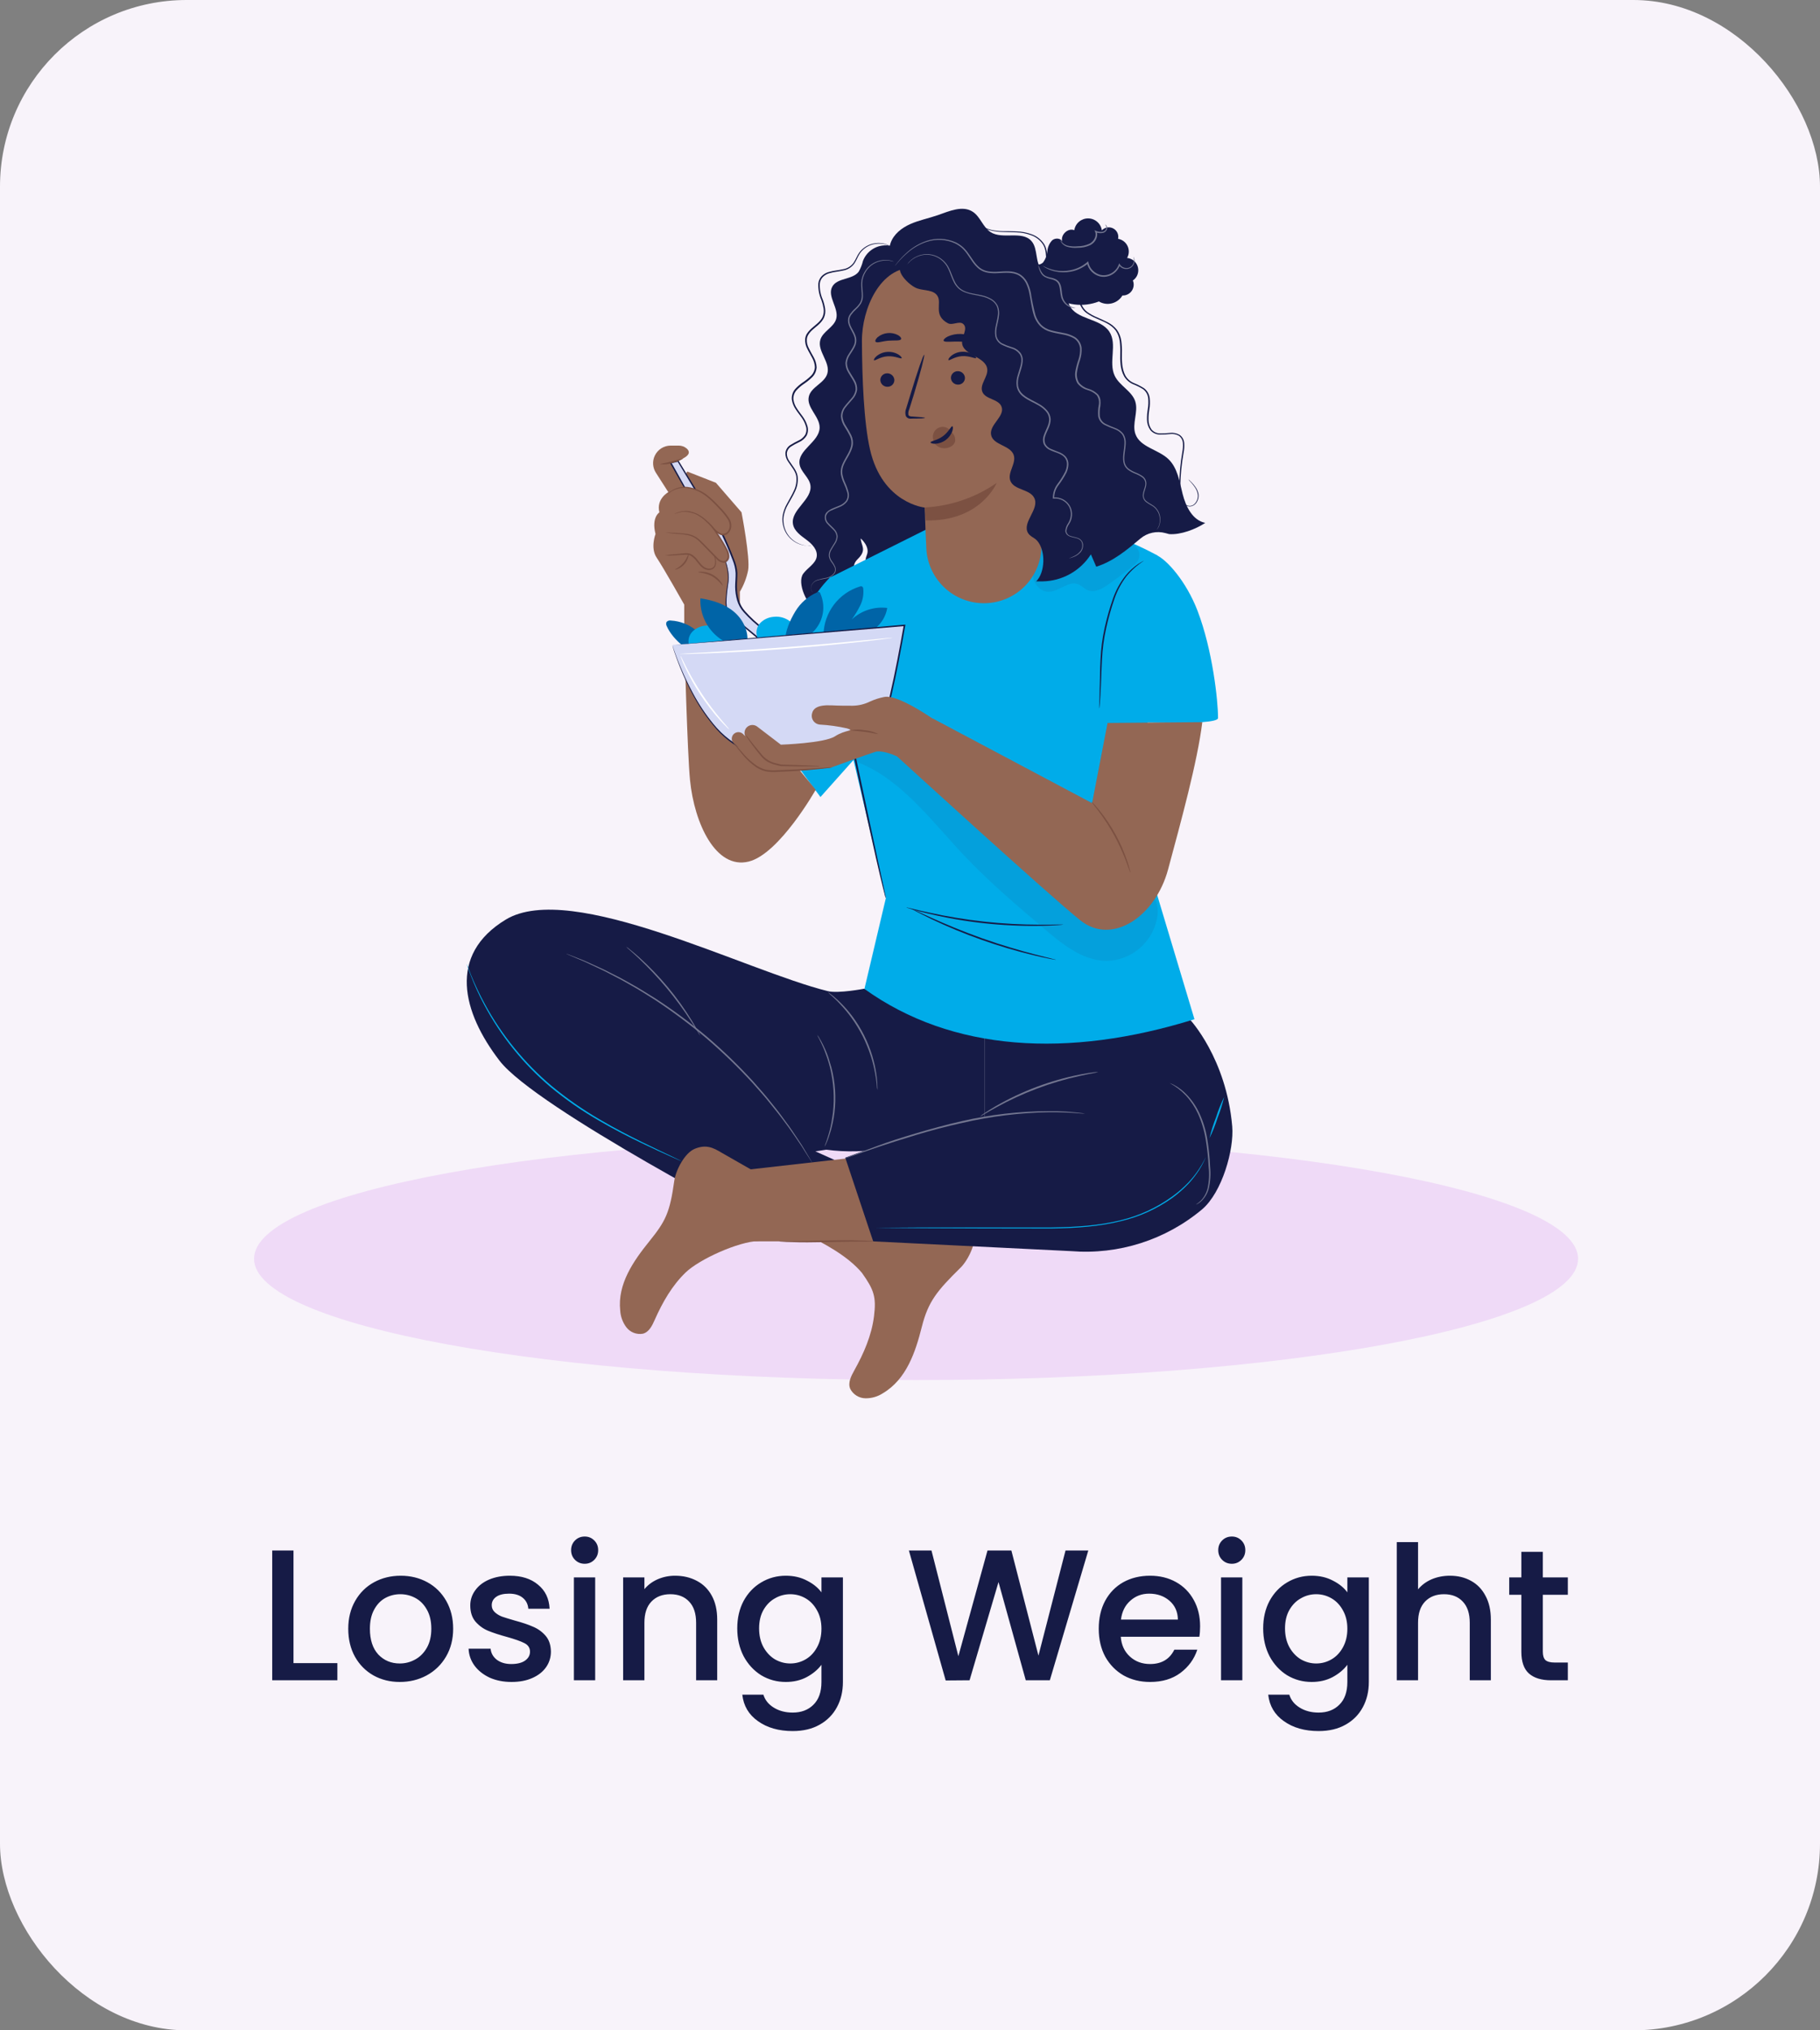 <svg width="156" height="174" viewBox="0 0 156 174" fill="none" xmlns="http://www.w3.org/2000/svg">
<rect x="0" y="0" width="156" height="174" fill="#808080" stroke="none"/>
<rect width="156" height="174" rx="16" fill="#F8F3FA"/>
<path d="M25.157 142.528H28.917V144H23.333V132.88H25.157V142.528ZM34.266 144.144C33.434 144.144 32.682 143.957 32.01 143.584C31.338 143.2 30.81 142.667 30.426 141.984C30.042 141.291 29.85 140.491 29.85 139.584C29.85 138.688 30.047 137.893 30.442 137.2C30.837 136.507 31.375 135.973 32.058 135.6C32.741 135.227 33.504 135.04 34.346 135.04C35.189 135.04 35.952 135.227 36.634 135.6C37.317 135.973 37.855 136.507 38.25 137.2C38.645 137.893 38.842 138.688 38.842 139.584C38.842 140.48 38.639 141.275 38.234 141.968C37.829 142.661 37.274 143.2 36.57 143.584C35.877 143.957 35.109 144.144 34.266 144.144ZM34.266 142.56C34.736 142.56 35.173 142.448 35.578 142.224C35.994 142 36.33 141.664 36.586 141.216C36.842 140.768 36.97 140.224 36.97 139.584C36.97 138.944 36.847 138.405 36.602 137.968C36.357 137.52 36.032 137.184 35.626 136.96C35.221 136.736 34.783 136.624 34.314 136.624C33.845 136.624 33.407 136.736 33.002 136.96C32.608 137.184 32.293 137.52 32.058 137.968C31.823 138.405 31.706 138.944 31.706 139.584C31.706 140.533 31.946 141.269 32.426 141.792C32.917 142.304 33.53 142.56 34.266 142.56ZM43.845 144.144C43.152 144.144 42.528 144.021 41.973 143.776C41.429 143.52 40.997 143.179 40.677 142.752C40.357 142.315 40.187 141.829 40.165 141.296H42.053C42.085 141.669 42.261 141.984 42.581 142.24C42.912 142.485 43.323 142.608 43.813 142.608C44.325 142.608 44.72 142.512 44.997 142.32C45.285 142.117 45.429 141.861 45.429 141.552C45.429 141.221 45.269 140.976 44.949 140.816C44.64 140.656 44.144 140.48 43.461 140.288C42.8 140.107 42.261 139.931 41.845 139.76C41.429 139.589 41.067 139.328 40.757 138.976C40.459 138.624 40.309 138.16 40.309 137.584C40.309 137.115 40.448 136.688 40.725 136.304C41.003 135.909 41.397 135.6 41.909 135.376C42.432 135.152 43.029 135.04 43.701 135.04C44.704 135.04 45.509 135.296 46.117 135.808C46.736 136.309 47.067 136.997 47.109 137.872H45.285C45.253 137.477 45.093 137.163 44.805 136.928C44.517 136.693 44.128 136.576 43.637 136.576C43.157 136.576 42.789 136.667 42.533 136.848C42.277 137.029 42.149 137.269 42.149 137.568C42.149 137.803 42.235 138 42.405 138.16C42.576 138.32 42.784 138.448 43.029 138.544C43.275 138.629 43.637 138.741 44.117 138.88C44.757 139.051 45.28 139.227 45.685 139.408C46.101 139.579 46.459 139.835 46.757 140.176C47.056 140.517 47.211 140.971 47.221 141.536C47.221 142.037 47.083 142.485 46.805 142.88C46.528 143.275 46.133 143.584 45.621 143.808C45.12 144.032 44.528 144.144 43.845 144.144ZM50.12 134.016C49.789 134.016 49.512 133.904 49.288 133.68C49.064 133.456 48.952 133.179 48.952 132.848C48.952 132.517 49.064 132.24 49.288 132.016C49.512 131.792 49.789 131.68 50.12 131.68C50.44 131.68 50.712 131.792 50.936 132.016C51.16 132.24 51.272 132.517 51.272 132.848C51.272 133.179 51.16 133.456 50.936 133.68C50.712 133.904 50.44 134.016 50.12 134.016ZM51.016 135.184V144H49.192V135.184H51.016ZM57.859 135.04C58.552 135.04 59.171 135.184 59.715 135.472C60.27 135.76 60.702 136.187 61.011 136.752C61.32 137.317 61.475 138 61.475 138.8V144H59.667V139.072C59.667 138.283 59.47 137.68 59.075 137.264C58.68 136.837 58.142 136.624 57.459 136.624C56.776 136.624 56.232 136.837 55.827 137.264C55.432 137.68 55.235 138.283 55.235 139.072V144H53.411V135.184H55.235V136.192C55.534 135.829 55.912 135.547 56.371 135.344C56.84 135.141 57.336 135.04 57.859 135.04ZM67.354 135.04C68.036 135.04 68.639 135.179 69.162 135.456C69.695 135.723 70.111 136.059 70.41 136.464V135.184H72.25V144.144C72.25 144.955 72.079 145.675 71.738 146.304C71.396 146.944 70.9 147.445 70.25 147.808C69.61 148.171 68.842 148.352 67.946 148.352C66.751 148.352 65.759 148.069 64.97 147.504C64.18 146.949 63.732 146.192 63.626 145.232H65.434C65.572 145.691 65.866 146.059 66.314 146.336C66.772 146.624 67.316 146.768 67.946 146.768C68.682 146.768 69.274 146.544 69.722 146.096C70.18 145.648 70.41 144.997 70.41 144.144V142.672C70.1 143.088 69.679 143.44 69.146 143.728C68.623 144.005 68.026 144.144 67.354 144.144C66.586 144.144 65.882 143.952 65.242 143.568C64.612 143.173 64.111 142.629 63.738 141.936C63.375 141.232 63.194 140.437 63.194 139.552C63.194 138.667 63.375 137.883 63.738 137.2C64.111 136.517 64.612 135.989 65.242 135.616C65.882 135.232 66.586 135.04 67.354 135.04ZM70.41 139.584C70.41 138.976 70.282 138.448 70.026 138C69.78 137.552 69.455 137.211 69.05 136.976C68.644 136.741 68.207 136.624 67.738 136.624C67.268 136.624 66.831 136.741 66.426 136.976C66.02 137.2 65.69 137.536 65.434 137.984C65.188 138.421 65.066 138.944 65.066 139.552C65.066 140.16 65.188 140.693 65.434 141.152C65.69 141.611 66.02 141.963 66.426 142.208C66.842 142.443 67.279 142.56 67.738 142.56C68.207 142.56 68.644 142.443 69.05 142.208C69.455 141.973 69.78 141.632 70.026 141.184C70.282 140.725 70.41 140.192 70.41 139.584ZM93.282 132.88L89.986 144H87.922L85.586 135.584L83.106 144L81.058 144.016L77.906 132.88H79.842L82.146 141.936L84.642 132.88H86.69L89.01 141.888L91.33 132.88H93.282ZM102.866 139.376C102.866 139.707 102.845 140.005 102.802 140.272H96.066C96.119 140.976 96.381 141.541 96.85 141.968C97.319 142.395 97.895 142.608 98.578 142.608C99.559 142.608 100.253 142.197 100.658 141.376H102.626C102.359 142.187 101.874 142.853 101.17 143.376C100.477 143.888 99.613 144.144 98.578 144.144C97.735 144.144 96.978 143.957 96.306 143.584C95.645 143.2 95.122 142.667 94.738 141.984C94.365 141.291 94.178 140.491 94.178 139.584C94.178 138.677 94.359 137.883 94.722 137.2C95.095 136.507 95.613 135.973 96.274 135.6C96.946 135.227 97.714 135.04 98.578 135.04C99.41 135.04 100.151 135.221 100.802 135.584C101.453 135.947 101.959 136.459 102.322 137.12C102.685 137.771 102.866 138.523 102.866 139.376ZM100.962 138.8C100.951 138.128 100.711 137.589 100.242 137.184C99.773 136.779 99.191 136.576 98.498 136.576C97.869 136.576 97.33 136.779 96.882 137.184C96.434 137.579 96.167 138.117 96.082 138.8H100.962ZM105.589 134.016C105.258 134.016 104.981 133.904 104.757 133.68C104.533 133.456 104.421 133.179 104.421 132.848C104.421 132.517 104.533 132.24 104.757 132.016C104.981 131.792 105.258 131.68 105.589 131.68C105.909 131.68 106.181 131.792 106.405 132.016C106.629 132.24 106.741 132.517 106.741 132.848C106.741 133.179 106.629 133.456 106.405 133.68C106.181 133.904 105.909 134.016 105.589 134.016ZM106.485 135.184V144H104.661V135.184H106.485ZM112.432 135.04C113.114 135.04 113.717 135.179 114.24 135.456C114.773 135.723 115.189 136.059 115.488 136.464V135.184H117.328V144.144C117.328 144.955 117.157 145.675 116.816 146.304C116.474 146.944 115.978 147.445 115.328 147.808C114.688 148.171 113.92 148.352 113.024 148.352C111.829 148.352 110.837 148.069 110.048 147.504C109.258 146.949 108.81 146.192 108.704 145.232H110.512C110.65 145.691 110.944 146.059 111.392 146.336C111.85 146.624 112.394 146.768 113.024 146.768C113.76 146.768 114.352 146.544 114.8 146.096C115.258 145.648 115.488 144.997 115.488 144.144V142.672C115.178 143.088 114.757 143.44 114.224 143.728C113.701 144.005 113.104 144.144 112.432 144.144C111.664 144.144 110.96 143.952 110.32 143.568C109.69 143.173 109.189 142.629 108.816 141.936C108.453 141.232 108.272 140.437 108.272 139.552C108.272 138.667 108.453 137.883 108.816 137.2C109.189 136.517 109.69 135.989 110.32 135.616C110.96 135.232 111.664 135.04 112.432 135.04ZM115.488 139.584C115.488 138.976 115.36 138.448 115.104 138C114.858 137.552 114.533 137.211 114.128 136.976C113.722 136.741 113.285 136.624 112.816 136.624C112.346 136.624 111.909 136.741 111.504 136.976C111.098 137.2 110.768 137.536 110.512 137.984C110.266 138.421 110.144 138.944 110.144 139.552C110.144 140.16 110.266 140.693 110.512 141.152C110.768 141.611 111.098 141.963 111.504 142.208C111.92 142.443 112.357 142.56 112.816 142.56C113.285 142.56 113.722 142.443 114.128 142.208C114.533 141.973 114.858 141.632 115.104 141.184C115.36 140.725 115.488 140.192 115.488 139.584ZM124.283 135.04C124.955 135.04 125.553 135.184 126.075 135.472C126.609 135.76 127.025 136.187 127.323 136.752C127.633 137.317 127.787 138 127.787 138.8V144H125.979V139.072C125.979 138.283 125.782 137.68 125.387 137.264C124.993 136.837 124.454 136.624 123.771 136.624C123.089 136.624 122.545 136.837 122.139 137.264C121.745 137.68 121.547 138.283 121.547 139.072V144H119.723V132.16H121.547V136.208C121.857 135.835 122.246 135.547 122.715 135.344C123.195 135.141 123.718 135.04 124.283 135.04ZM132.242 136.672V141.552C132.242 141.883 132.317 142.123 132.466 142.272C132.626 142.411 132.893 142.48 133.266 142.48H134.386V144H132.946C132.125 144 131.495 143.808 131.058 143.424C130.621 143.04 130.402 142.416 130.402 141.552V136.672H129.362V135.184H130.402V132.992H132.242V135.184H134.386V136.672H132.242Z" fill="#161B46"/>
<path d="M78.52 118.272C109.859 118.272 135.264 113.618 135.264 107.876C135.264 102.135 109.859 97.481 78.52 97.481C47.181 97.481 21.776 102.135 21.776 107.876C21.776 113.618 47.181 118.272 78.52 118.272Z" fill="#EFDAF7"/>
<path d="M76.152 103.175C78.142 103.329 80.235 103.218 81.793 103.848C82.588 104.172 83.23 104.479 83.5 105.539C83.733 106.456 83.002 107.985 82.321 108.652C80.336 110.608 79.565 111.522 79.016 113.7C78.468 115.878 77.692 118.204 75.683 119.397C75.237 119.689 74.714 119.841 74.181 119.834C73.91 119.83 73.645 119.752 73.415 119.608C73.185 119.465 72.998 119.262 72.875 119.02C72.66 118.491 72.954 117.934 73.222 117.449C74.032 115.997 74.711 114.452 74.915 112.799C75.119 111.146 74.915 110.542 73.884 109.089C72.713 107.69 70.736 106.572 68.534 105.534L73.039 102.95L76.152 103.175Z" fill="#936754"/>
<path d="M74.077 84.734C74.077 84.734 71.851 85.161 70.958 84.941C63.929 83.213 48.966 75.402 43.346 78.812C38.349 81.843 39.636 86.761 42.816 90.9C45.935 94.978 65.805 105.288 65.805 105.288L72.469 99.829L69.89 98.671L70.828 98.528C72.546 98.761 74.29 98.712 75.993 98.383L84.405 96.745V88.001L74.077 84.734Z" fill="#161B46"/>
<path d="M101.973 87.349C101.973 87.349 105.11 90.666 105.619 96.53C105.791 98.517 104.747 102.184 103.046 103.634C99.915 106.263 95.874 107.552 91.799 107.221L72.986 106.294L72.456 99.211C72.456 99.211 80.116 96.347 82.26 95.947L84.393 95.682V87.998L93.77 88.507C96.756 88.663 101.973 87.349 101.973 87.349Z" fill="#161B46"/>
<path d="M94.136 91.874C93.999 91.916 93.859 91.947 93.717 91.967C93.452 92.014 93.055 92.094 92.575 92.2C90.065 92.751 87.648 93.66 85.397 94.9C84.965 95.136 84.621 95.334 84.382 95.475C84.263 95.554 84.137 95.624 84.006 95.681C84.114 95.583 84.231 95.494 84.356 95.416C84.584 95.26 84.923 95.048 85.349 94.799C87.587 93.511 90.021 92.596 92.554 92.091C93.039 91.998 93.433 91.932 93.709 91.9C93.85 91.879 93.993 91.87 94.136 91.874Z" fill="#737690"/>
<path d="M102.512 103.228C102.641 103.141 102.765 103.045 102.883 102.942C103.185 102.644 103.399 102.27 103.503 101.858C103.638 101.242 103.669 100.607 103.595 99.98C103.556 99.204 103.473 98.431 103.349 97.664C103.227 96.9 103.004 96.155 102.687 95.449C102.423 94.874 102.071 94.345 101.643 93.88C101.241 93.454 100.773 93.096 100.257 92.82C100.297 92.83 100.336 92.844 100.373 92.863C100.483 92.906 100.589 92.956 100.691 93.014C101.07 93.227 101.415 93.494 101.714 93.809C102.16 94.276 102.527 94.813 102.801 95.398C103.13 96.113 103.36 96.869 103.484 97.645C103.61 98.417 103.689 99.196 103.723 99.977C103.791 100.617 103.749 101.264 103.598 101.89C103.482 102.313 103.246 102.694 102.92 102.987C102.829 103.064 102.731 103.131 102.626 103.186C102.59 103.206 102.552 103.22 102.512 103.228Z" fill="#737690"/>
<path d="M72.379 99.29C72.442 99.256 72.508 99.227 72.575 99.203L73.15 98.978C73.648 98.781 74.377 98.516 75.27 98.183C76.163 97.849 77.255 97.499 78.471 97.139C79.687 96.778 81.028 96.402 82.459 96.079C84.904 95.517 87.405 95.231 89.915 95.226H90.598L91.208 95.257C91.589 95.276 91.915 95.297 92.183 95.332L92.795 95.403C92.866 95.408 92.937 95.419 93.007 95.435C92.936 95.441 92.864 95.441 92.792 95.435L92.177 95.39C91.913 95.363 91.584 95.35 91.205 95.34L90.596 95.318H89.915C87.421 95.36 84.939 95.665 82.509 96.227C81.083 96.537 79.74 96.9 78.534 97.263C77.329 97.626 76.24 97.976 75.331 98.278L73.187 99.02L72.604 99.221C72.532 99.252 72.456 99.275 72.379 99.29Z" fill="#737690"/>
<path d="M69.618 99.644C69.602 99.626 69.587 99.606 69.573 99.585C69.544 99.538 69.504 99.479 69.457 99.405L69.014 98.714L68.699 98.213C68.58 98.03 68.434 97.839 68.302 97.63C68.01 97.214 67.697 96.729 67.308 96.226C67.114 95.961 66.916 95.696 66.706 95.431C66.497 95.166 66.261 94.877 66.028 94.585C65.567 93.995 65.026 93.404 64.47 92.773C63.233 91.428 61.917 90.158 60.53 88.968C59.131 87.79 57.664 86.694 56.137 85.688C55.424 85.243 54.751 84.805 54.094 84.445C53.768 84.262 53.458 84.074 53.151 83.915L52.263 83.454C51.704 83.149 51.174 82.924 50.718 82.702C50.488 82.596 50.276 82.49 50.077 82.402L49.531 82.172L48.776 81.849L48.58 81.761L48.516 81.727L48.585 81.748L48.787 81.822C48.972 81.896 49.227 81.997 49.552 82.121L50.103 82.341C50.305 82.426 50.517 82.527 50.75 82.63C51.208 82.842 51.744 83.067 52.308 83.367L53.201 83.82C53.511 83.979 53.824 84.167 54.152 84.35C54.812 84.707 55.477 85.145 56.206 85.587C57.742 86.59 59.217 87.686 60.62 88.867C62.011 90.06 63.327 91.336 64.563 92.688C65.119 93.324 65.657 93.92 66.118 94.517C66.349 94.811 66.585 95.089 66.791 95.367L67.385 96.175C67.772 96.684 68.079 97.174 68.365 97.593C68.503 97.805 68.63 98.001 68.755 98.184L69.059 98.692C69.24 98.992 69.38 99.222 69.481 99.4C69.523 99.477 69.557 99.538 69.587 99.585C69.616 99.633 69.621 99.641 69.618 99.644Z" fill="#737690"/>
<path d="M60.023 88.756C59.941 88.654 59.868 88.545 59.806 88.43C59.673 88.213 59.48 87.9 59.236 87.526C58.599 86.54 57.904 85.592 57.154 84.689C56.401 83.787 55.597 82.93 54.745 82.121C54.416 81.814 54.149 81.565 53.95 81.398C53.849 81.317 53.754 81.228 53.666 81.133C53.78 81.2 53.887 81.278 53.984 81.366C54.183 81.52 54.464 81.758 54.801 82.058C55.676 82.848 56.495 83.7 57.249 84.606C58.004 85.514 58.691 86.475 59.308 87.481C59.544 87.868 59.724 88.186 59.838 88.412C59.909 88.521 59.971 88.636 60.023 88.756Z" fill="#737690"/>
<path d="M45.943 85.952C45.909 85.979 45.347 85.189 44.483 84.384C43.62 83.578 42.801 83.059 42.825 83.024C43.023 83.101 43.209 83.204 43.379 83.332C43.803 83.615 44.204 83.933 44.576 84.283C44.95 84.632 45.293 85.012 45.602 85.42C45.739 85.581 45.854 85.76 45.943 85.952Z" fill="#161B46"/>
<path d="M72.477 99.291L61.155 100.573L61.799 106.384H74.844L72.477 99.291Z" fill="#936754"/>
<path d="M65.016 106.355C63.283 106.405 59.947 107.918 58.773 109.047C57.599 110.176 56.783 111.617 56.123 113.103C55.903 113.599 55.641 114.163 55.098 114.301C54.836 114.346 54.566 114.318 54.318 114.222C54.071 114.125 53.854 113.963 53.691 113.753C53.377 113.337 53.192 112.837 53.161 112.317C52.917 110.04 54.287 108.077 55.673 106.36C57.059 104.643 57.416 103.914 57.793 101.209C57.92 100.284 58.688 98.811 59.544 98.456C60.535 98.045 61.147 98.363 61.873 98.8L64.422 100.255" fill="#936754"/>
<path d="M74.844 106.384C74.738 106.401 74.631 106.407 74.524 106.4H73.654C72.921 106.4 71.906 106.427 70.787 106.45C69.669 106.474 68.649 106.48 67.913 106.45C67.547 106.45 67.248 106.427 67.043 106.411C66.936 106.41 66.83 106.398 66.726 106.374C66.831 106.355 66.939 106.349 67.046 106.358H67.915C68.649 106.358 69.661 106.334 70.785 106.31C71.908 106.286 72.921 106.281 73.654 106.31C74.023 106.31 74.32 106.334 74.526 106.35C74.633 106.348 74.74 106.359 74.844 106.384Z" fill="#7C5142"/>
<path d="M70.044 88.682C70.126 88.784 70.198 88.894 70.259 89.01C70.342 89.141 70.417 89.276 70.484 89.416C70.564 89.575 70.662 89.755 70.749 89.967C70.837 90.179 70.935 90.404 71.014 90.658C71.094 90.913 71.181 91.188 71.261 91.472C71.59 92.737 71.68 94.053 71.526 95.351C71.481 95.648 71.446 95.931 71.385 96.191C71.324 96.451 71.271 96.694 71.208 96.912C71.144 97.129 71.078 97.325 71.019 97.495C70.972 97.641 70.915 97.784 70.85 97.924C70.804 98.047 70.747 98.166 70.68 98.279C70.709 98.151 70.75 98.026 70.802 97.905C70.845 97.786 70.898 97.64 70.945 97.471C70.993 97.301 71.065 97.108 71.115 96.888C71.165 96.668 71.229 96.429 71.271 96.17C71.314 95.91 71.359 95.64 71.398 95.338C71.54 94.055 71.454 92.757 71.147 91.504C71.07 91.217 71.001 90.945 70.913 90.695C70.826 90.446 70.744 90.213 70.662 90.004C70.58 89.794 70.492 89.612 70.418 89.447C70.344 89.283 70.278 89.148 70.219 89.037C70.151 88.924 70.092 88.805 70.044 88.682Z" fill="#737690"/>
<path d="M75.204 93.411C75.175 93.287 75.158 93.16 75.153 93.032C75.153 92.91 75.13 92.767 75.103 92.587C75.077 92.407 75.058 92.219 75.013 92.004C74.924 91.501 74.801 91.005 74.647 90.518C74.454 89.922 74.216 89.342 73.937 88.782C73.652 88.228 73.325 87.697 72.96 87.192C72.658 86.779 72.329 86.386 71.977 86.016C71.831 85.852 71.683 85.719 71.561 85.597C71.439 85.475 71.325 85.375 71.232 85.295C71.135 85.216 71.047 85.127 70.967 85.03C71.076 85.097 71.18 85.172 71.277 85.255C71.398 85.343 71.513 85.439 71.621 85.542C71.751 85.658 71.905 85.788 72.056 85.947C72.423 86.311 72.762 86.701 73.071 87.116C73.825 88.131 74.398 89.27 74.764 90.481C74.914 90.974 75.028 91.478 75.106 91.988C75.146 92.206 75.156 92.407 75.175 92.579C75.193 92.728 75.201 92.877 75.201 93.027C75.213 93.155 75.214 93.283 75.204 93.411Z" fill="#737690"/>
<path d="M103.351 99.175C103.343 99.2 103.333 99.225 103.322 99.249L103.224 99.464C103.097 99.738 102.952 100.004 102.789 100.259C102.533 100.659 102.243 101.036 101.923 101.387C101.494 101.848 101.023 102.267 100.516 102.638C99.181 103.595 97.671 104.28 96.072 104.654C94.276 105.107 92.238 105.256 90.116 105.282C85.863 105.282 82.018 105.266 79.236 105.253L75.937 105.227L75.042 105.211H74.808C74.782 105.214 74.755 105.214 74.729 105.211H74.808H75.042H75.937L79.236 105.192H90.113C92.233 105.166 94.26 105.023 96.04 104.58C97.634 104.198 99.137 103.508 100.465 102.548C100.973 102.185 101.445 101.775 101.875 101.324C102.197 100.98 102.491 100.611 102.752 100.219C102.919 99.972 103.072 99.716 103.208 99.45L103.316 99.244C103.326 99.22 103.338 99.197 103.351 99.175Z" fill="#00ACE9"/>
<path d="M104.928 94.013C104.783 94.621 104.594 95.218 104.364 95.799C104.175 96.396 103.943 96.979 103.669 97.542C103.815 96.933 104.003 96.335 104.234 95.754C104.421 95.157 104.653 94.575 104.928 94.013Z" fill="#00ACE9"/>
<path d="M58.428 99.516L58.368 99.495L58.185 99.418L57.496 99.116C56.9 98.851 56.038 98.461 54.984 97.955C53.929 97.449 52.684 96.821 51.346 96.042C49.888 95.205 48.503 94.246 47.207 93.175C44.868 91.202 42.928 88.798 41.492 86.095C41.056 85.278 40.672 84.434 40.344 83.568C40.22 83.266 40.148 83.022 40.08 82.86L40.019 82.675C40.019 82.632 40 82.608 40 82.608C40.014 82.627 40.025 82.647 40.032 82.669C40.05 82.717 40.074 82.775 40.106 82.85C40.172 83.008 40.254 83.25 40.371 83.549C40.721 84.401 41.117 85.234 41.558 86.042C43.012 88.718 44.952 91.1 47.279 93.064C48.568 94.13 49.942 95.088 51.388 95.928C52.713 96.71 53.959 97.346 55.005 97.863C56.052 98.379 56.908 98.782 57.498 99.063L58.177 99.389L58.352 99.476C58.41 99.503 58.431 99.513 58.428 99.516Z" fill="#00ACE9"/>
<path d="M77.691 22.04C77.492 21.705 77.202 21.433 76.855 21.256C76.508 21.078 76.118 21.002 75.73 21.035C75.341 21.068 74.97 21.21 74.659 21.445C74.348 21.679 74.108 21.996 73.969 22.36C73.891 22.681 73.769 22.989 73.608 23.277C73.078 23.995 71.754 23.786 71.335 24.573C70.882 25.41 71.928 26.412 71.674 27.328C71.47 28.062 70.529 28.388 70.315 29.122C70.029 30.089 71.194 31.046 70.914 32.016C70.675 32.85 69.499 33.158 69.324 34.005C69.12 34.941 70.272 35.701 70.254 36.655C70.23 37.879 68.359 38.555 68.531 39.769C68.624 40.439 69.34 40.887 69.459 41.554C69.684 42.808 67.742 43.674 67.972 44.933C68.084 45.521 68.64 45.9 69.122 46.258C69.605 46.615 70.1 47.124 70.002 47.718C69.904 48.311 69.22 48.658 68.85 49.164C68.277 49.941 69.186 51.957 70.068 52.344L73.736 49.604C73.736 49.604 72.676 48.727 73.51 47.922C74.345 47.116 73.799 46.756 73.775 46.146C73.775 46.146 74.594 46.835 74.305 47.553C74.19 47.831 74.147 48.134 74.18 48.434C74.214 48.733 74.322 49.019 74.496 49.265L80.063 46.764L80.664 41.464L77.691 22.04Z" fill="#161B46"/>
<path d="M69.531 46.756C69.413 46.775 69.293 46.78 69.174 46.77C68.727 46.744 68.298 46.585 67.943 46.313C67.587 46.041 67.322 45.668 67.181 45.243C67.073 44.917 67.038 44.572 67.078 44.231C67.139 43.858 67.267 43.499 67.454 43.171C67.637 42.816 67.865 42.466 68.037 42.077C68.231 41.682 68.306 41.239 68.251 40.802C68.172 40.355 67.83 39.994 67.56 39.573C67.402 39.359 67.317 39.1 67.319 38.834C67.33 38.695 67.374 38.561 67.445 38.442C67.517 38.323 67.615 38.222 67.732 38.147C67.957 38.002 68.191 37.872 68.434 37.761C68.672 37.656 68.874 37.484 69.015 37.265C69.074 37.149 69.11 37.023 69.119 36.893C69.129 36.763 69.112 36.633 69.07 36.51C68.99 36.247 68.867 35.999 68.705 35.776C68.546 35.548 68.358 35.325 68.201 35.077C68.028 34.827 67.914 34.54 67.87 34.239C67.843 33.925 67.938 33.611 68.135 33.365C68.339 33.136 68.572 32.934 68.826 32.763C69.073 32.6 69.302 32.414 69.513 32.207C69.713 32.008 69.832 31.742 69.847 31.46C69.831 31.18 69.751 30.908 69.614 30.665C69.481 30.4 69.327 30.167 69.203 29.904C69.06 29.644 68.994 29.35 69.012 29.054C69.028 28.907 69.072 28.765 69.142 28.635C69.217 28.511 69.306 28.397 69.407 28.293C69.796 27.896 70.294 27.626 70.504 27.165C70.602 26.937 70.633 26.686 70.594 26.441C70.555 26.197 70.493 25.956 70.408 25.723C70.212 25.273 70.121 24.783 70.143 24.292C70.17 24.051 70.276 23.825 70.445 23.651C70.609 23.489 70.812 23.372 71.034 23.312C71.458 23.185 71.876 23.169 72.255 23.076C72.436 23.048 72.609 22.984 72.765 22.889C72.921 22.793 73.057 22.668 73.164 22.52C73.36 22.231 73.466 21.902 73.657 21.643C73.82 21.423 74.026 21.24 74.262 21.103C74.499 20.966 74.761 20.879 75.032 20.848C75.374 20.798 75.723 20.839 76.044 20.967C76.127 20.998 76.206 21.038 76.28 21.086C76.308 21.101 76.334 21.118 76.357 21.139C76.357 21.139 76.251 21.073 76.034 20.991C75.715 20.878 75.374 20.848 75.04 20.901C74.777 20.937 74.524 21.026 74.296 21.162C74.068 21.299 73.871 21.48 73.715 21.696C73.535 21.96 73.434 22.273 73.233 22.578C73.006 22.898 72.661 23.116 72.274 23.182C71.884 23.277 71.463 23.299 71.06 23.423C70.86 23.483 70.678 23.591 70.53 23.738C70.379 23.897 70.286 24.101 70.265 24.319C70.247 24.791 70.337 25.262 70.53 25.694C70.618 25.934 70.682 26.181 70.721 26.433C70.766 26.702 70.733 26.978 70.626 27.228C70.387 27.742 69.873 28.023 69.507 28.394C69.416 28.489 69.336 28.595 69.269 28.709C69.207 28.824 69.169 28.95 69.155 29.08C69.141 29.351 69.204 29.62 69.335 29.857C69.454 30.108 69.6 30.352 69.743 30.612C69.895 30.876 69.981 31.172 69.995 31.476C69.98 31.792 69.848 32.091 69.624 32.316C69.408 32.53 69.171 32.723 68.917 32.891C68.673 33.054 68.451 33.247 68.254 33.465C68.073 33.682 67.985 33.961 68.008 34.242C68.048 34.521 68.153 34.787 68.315 35.018C68.466 35.259 68.649 35.477 68.816 35.715C68.986 35.951 69.115 36.213 69.2 36.491C69.246 36.631 69.264 36.778 69.252 36.925C69.24 37.072 69.199 37.214 69.131 37.345C68.977 37.585 68.756 37.774 68.495 37.89C68.257 38 68.027 38.126 67.806 38.267C67.704 38.33 67.618 38.417 67.555 38.519C67.492 38.622 67.454 38.738 67.443 38.858C67.444 39.098 67.521 39.331 67.663 39.525C67.928 39.933 68.278 40.304 68.363 40.797C68.422 41.256 68.343 41.722 68.135 42.135C67.955 42.538 67.724 42.885 67.541 43.232C67.354 43.554 67.227 43.907 67.165 44.273C67.123 44.601 67.154 44.934 67.255 45.249C67.418 45.759 67.763 46.191 68.225 46.462C68.516 46.633 68.84 46.739 69.176 46.772C69.407 46.764 69.529 46.738 69.531 46.756Z" fill="#161B46"/>
<path d="M69.701 50.77C69.673 50.756 69.648 50.738 69.626 50.717C69.56 50.651 69.519 50.565 69.51 50.473C69.495 50.323 69.531 50.173 69.61 50.046C69.72 49.872 69.891 49.744 70.09 49.688C70.329 49.618 70.571 49.561 70.816 49.519C70.957 49.495 71.092 49.443 71.212 49.365C71.332 49.288 71.435 49.187 71.516 49.068C71.552 49.001 71.573 48.926 71.578 48.849C71.582 48.772 71.57 48.695 71.542 48.623C71.472 48.467 71.383 48.32 71.277 48.186C71.154 48.033 71.075 47.85 71.046 47.656C71.033 47.451 71.084 47.246 71.192 47.071C71.29 46.89 71.409 46.724 71.516 46.541C71.632 46.372 71.697 46.173 71.704 45.968C71.687 45.757 71.593 45.56 71.439 45.414C71.29 45.25 71.108 45.105 70.948 44.922C70.854 44.834 70.782 44.725 70.739 44.604C70.696 44.482 70.684 44.352 70.702 44.225C70.722 44.091 70.786 43.968 70.885 43.875C70.978 43.783 71.085 43.707 71.203 43.65C71.433 43.533 71.677 43.454 71.91 43.35C72.145 43.265 72.353 43.118 72.512 42.924C72.581 42.819 72.626 42.701 72.645 42.577C72.663 42.453 72.655 42.326 72.62 42.206C72.547 41.946 72.452 41.692 72.337 41.448C72.211 41.19 72.122 40.915 72.072 40.632C72.04 40.334 72.089 40.034 72.215 39.763C72.443 39.233 72.835 38.758 72.957 38.194C73.011 37.912 72.972 37.62 72.846 37.362C72.709 37.094 72.559 36.833 72.395 36.581C72.219 36.318 72.111 36.016 72.08 35.701C72.078 35.382 72.189 35.074 72.393 34.829C72.575 34.583 72.787 34.379 72.97 34.153C73.161 33.95 73.288 33.694 73.336 33.419C73.354 33.147 73.285 32.875 73.14 32.643C73.01 32.399 72.846 32.172 72.708 31.925C72.556 31.68 72.474 31.399 72.469 31.112C72.495 30.833 72.591 30.566 72.75 30.335C72.891 30.107 73.044 29.895 73.153 29.67C73.27 29.457 73.307 29.209 73.259 28.971C73.156 28.502 72.787 28.125 72.697 27.63C72.655 27.385 72.711 27.134 72.854 26.93C72.987 26.746 73.139 26.578 73.309 26.427C73.465 26.287 73.601 26.128 73.715 25.953C73.81 25.779 73.862 25.586 73.866 25.388C73.882 24.996 73.794 24.617 73.815 24.249C73.837 23.901 73.944 23.564 74.128 23.268C74.27 23.03 74.46 22.824 74.685 22.662C74.91 22.5 75.166 22.387 75.437 22.328C75.777 22.253 76.13 22.263 76.465 22.357C76.582 22.389 76.694 22.435 76.799 22.495C76.799 22.495 76.685 22.442 76.46 22.384C76.127 22.303 75.78 22.303 75.448 22.384C75.187 22.445 74.941 22.559 74.725 22.718C74.51 22.878 74.329 23.079 74.194 23.311C74.021 23.597 73.921 23.921 73.903 24.254C73.884 24.609 73.974 24.983 73.964 25.394C73.962 25.608 73.906 25.818 73.802 26.006C73.686 26.191 73.545 26.359 73.383 26.506C73.22 26.652 73.073 26.816 72.946 26.994C72.883 27.083 72.839 27.184 72.816 27.29C72.793 27.397 72.791 27.507 72.811 27.614C72.888 28.059 73.256 28.433 73.378 28.939C73.432 29.204 73.393 29.479 73.267 29.718C73.15 29.956 73.002 30.171 72.859 30.393C72.71 30.605 72.619 30.852 72.594 31.109C72.6 31.373 72.677 31.631 72.819 31.854C72.949 32.089 73.116 32.317 73.254 32.572C73.412 32.828 73.486 33.127 73.466 33.427C73.413 33.725 73.276 34.001 73.071 34.222C72.883 34.453 72.671 34.66 72.499 34.893C72.31 35.114 72.209 35.397 72.212 35.688C72.242 35.979 72.344 36.259 72.509 36.501C72.676 36.757 72.828 37.023 72.965 37.296C73.102 37.581 73.145 37.902 73.087 38.213C72.952 38.827 72.557 39.291 72.334 39.803C72.218 40.05 72.171 40.325 72.199 40.597C72.246 40.867 72.328 41.129 72.443 41.376C72.562 41.632 72.657 41.898 72.729 42.171C72.768 42.309 72.777 42.454 72.755 42.595C72.732 42.736 72.679 42.871 72.599 42.99C72.427 43.204 72.2 43.366 71.942 43.459C71.704 43.562 71.463 43.645 71.243 43.753C71.135 43.793 71.039 43.858 70.962 43.943C70.885 44.028 70.829 44.13 70.8 44.241C70.786 44.351 70.799 44.463 70.836 44.568C70.874 44.672 70.936 44.766 71.017 44.842C71.168 45.014 71.349 45.16 71.505 45.335C71.675 45.501 71.778 45.724 71.796 45.96C71.787 46.185 71.714 46.403 71.587 46.588C71.478 46.771 71.356 46.935 71.261 47.118C71.162 47.277 71.114 47.462 71.123 47.648C71.15 47.825 71.222 47.991 71.333 48.13C71.441 48.272 71.529 48.427 71.598 48.592C71.629 48.674 71.642 48.762 71.635 48.85C71.629 48.938 71.603 49.023 71.561 49.1C71.474 49.226 71.362 49.333 71.233 49.415C71.103 49.497 70.959 49.552 70.808 49.577C70.543 49.638 70.291 49.662 70.082 49.733C69.893 49.783 69.729 49.9 69.621 50.062C69.543 50.181 69.506 50.323 69.515 50.465C69.521 50.526 69.541 50.585 69.573 50.638C69.606 50.691 69.649 50.736 69.701 50.77Z" fill="#737690"/>
<path d="M102.382 87.349L97.769 71.981L99.207 47.604C96.272 46.014 92.784 44.737 87.814 44.538L79.865 45.137L71.097 49.517L72.952 64.254L75.93 76.973L74.094 84.75C81.582 90.128 91.552 90.722 102.382 87.349Z" fill="#00ACE9"/>
<path d="M95.431 61.816C95.431 61.816 104.403 62.277 104.403 61.535C104.403 60.017 103.931 55.706 102.649 52.351C101.676 49.813 99.999 47.942 99.098 47.56C97.021 46.667 95.431 61.816 95.431 61.816Z" fill="#00ACE9"/>
<path d="M71.21 49.429C71.21 49.429 69.517 50.836 67.734 55.065C65.614 60.08 65.007 61.114 65.007 61.114L70.325 68.305L73.213 65.067L71.21 49.429Z" fill="#00ACE9"/>
<path d="M75.914 76.956C75.914 76.956 75.914 76.938 75.893 76.898C75.871 76.858 75.864 76.795 75.845 76.723C75.802 76.559 75.747 76.331 75.675 76.047C75.53 75.459 75.328 74.606 75.087 73.552C74.605 71.432 73.969 68.517 73.285 65.29L71.534 57.015C71.309 55.968 71.123 55.115 71.004 54.511C70.946 54.222 70.898 53.997 70.864 53.827C70.85 53.756 70.84 53.697 70.829 53.65V53.589C70.84 53.607 70.847 53.627 70.85 53.647C70.864 53.695 70.879 53.751 70.898 53.822C70.94 53.988 70.996 54.213 71.065 54.498C71.208 55.086 71.407 55.939 71.648 56.996C72.127 59.116 72.758 62.031 73.439 65.261C74.12 68.491 74.748 71.403 75.201 73.53C75.429 74.59 75.614 75.433 75.747 76.037C75.808 76.323 75.856 76.551 75.89 76.718L75.924 76.895C75.924 76.916 75.921 76.937 75.914 76.956Z" fill="#161B46"/>
<g opacity="0.3">
<path opacity="0.3" d="M96.793 46.4C95.615 45.703 94.228 45.447 92.879 45.677C91.53 45.906 90.306 46.606 89.424 47.653L89.303 46.752C89.228 47.728 88.444 48.827 88.553 49.463C88.661 50.099 89.183 50.69 89.827 50.716C90.739 50.754 91.573 49.733 92.419 50.075C92.7 50.187 92.906 50.435 93.182 50.563C93.799 50.849 94.507 50.451 95.052 50.057C95.688 49.606 96.313 49.139 96.926 48.655C97.268 48.39 97.633 48.064 97.67 47.63C97.715 47.1 97.252 46.67 96.793 46.4Z" fill="#2D3259"/>
</g>
<path d="M98.044 48.062C97.481 48.422 96.978 48.869 96.555 49.386C96.115 49.963 95.769 50.606 95.532 51.291C95.24 52.134 94.998 52.993 94.809 53.864C94.617 54.736 94.499 55.622 94.456 56.514C94.406 57.335 94.39 58.077 94.364 58.7C94.337 59.323 94.313 59.826 94.281 60.176C94.268 60.348 94.25 60.483 94.239 60.576C94.237 60.623 94.23 60.669 94.215 60.714C94.209 60.667 94.209 60.62 94.215 60.573C94.215 60.465 94.215 60.332 94.231 60.17C94.244 59.823 94.257 59.32 94.271 58.697C94.284 58.075 94.289 57.33 94.332 56.506C94.368 55.608 94.484 54.715 94.679 53.838C94.87 52.961 95.116 52.098 95.415 51.252C95.662 50.558 96.02 49.909 96.475 49.331C96.788 48.946 97.156 48.608 97.567 48.329C97.713 48.231 97.832 48.17 97.914 48.123C97.954 48.095 97.997 48.074 98.044 48.062Z" fill="#161B46"/>
<path d="M90.513 82.259C90.469 82.257 90.425 82.252 90.381 82.243L90.002 82.174C89.674 82.113 89.207 82.01 88.619 81.87C87.105 81.507 85.611 81.064 84.144 80.545C82.675 80.025 81.234 79.43 79.827 78.761C79.297 78.496 78.858 78.284 78.563 78.128L78.224 77.943C78.183 77.924 78.145 77.9 78.11 77.871C78.155 77.88 78.198 77.896 78.237 77.919L78.587 78.078C78.887 78.224 79.326 78.427 79.87 78.671C80.956 79.164 82.474 79.805 84.189 80.415C85.903 81.024 87.488 81.475 88.643 81.779C89.22 81.928 89.689 82.044 90.013 82.124L90.386 82.219C90.431 82.225 90.474 82.239 90.513 82.259Z" fill="#161B46"/>
<path d="M91.136 79.238C91.091 79.249 91.045 79.255 90.998 79.257L90.603 79.289C90.259 79.313 89.761 79.334 89.146 79.344C85.936 79.396 82.731 79.046 79.607 78.303C79.008 78.16 78.526 78.038 78.195 77.935L77.816 77.818C77.771 77.808 77.727 77.792 77.686 77.77C77.733 77.771 77.779 77.778 77.824 77.792L78.211 77.882C78.542 77.964 79.027 78.078 79.629 78.208C82.756 78.896 85.949 79.244 89.151 79.246C89.766 79.246 90.262 79.246 90.606 79.233H91.004C91.048 79.229 91.092 79.23 91.136 79.238Z" fill="#161B46"/>
<g opacity="0.3">
<path opacity="0.3" d="M98.908 76.825C98.431 76.046 97.498 75.701 96.642 75.378C92.005 73.624 87.752 70.989 84.117 67.617C82.387 66.008 80.741 64.196 78.569 63.266C76.396 62.336 73.468 62.614 72.191 64.604L72.986 65.134C76.992 66.459 79.652 70.142 82.543 73.218C84.716 75.529 87.14 77.59 89.56 79.644C91.112 80.969 92.848 82.352 94.885 82.352C95.916 82.322 96.905 81.94 97.688 81.268C98.471 80.597 98.999 79.677 99.186 78.663C99.311 78.037 99.212 77.386 98.908 76.825Z" fill="#2D3259"/>
</g>
<path d="M58.182 38.187H57.49C57.203 38.187 56.922 38.268 56.68 38.422C56.438 38.576 56.245 38.796 56.123 39.056C56.013 39.288 55.965 39.545 55.983 39.801C56 40.058 56.083 40.306 56.224 40.521L57.284 42.177C57.284 42.177 56.224 42.755 56.52 43.91C56.52 43.91 55.821 44.336 56.187 45.765C56.187 45.765 55.723 46.962 56.287 47.794C56.852 48.626 58.648 51.814 58.648 51.814V55.338L63.418 54.787V50.712C63.753 50.147 63.991 49.53 64.122 48.886C64.324 47.855 63.558 43.904 63.558 43.904L61.364 41.374L58.905 40.41C58.745 40.675 58.689 40.99 58.749 41.295C58.763 41.355 58.781 41.415 58.804 41.472L58.439 41.305L57.617 39.811V39.612C57.617 39.612 59.639 39.159 58.865 38.441C58.675 38.278 58.433 38.188 58.182 38.187Z" fill="#936754"/>
<path d="M61.195 47.601C61.195 47.601 61.261 47.66 61.311 47.803C61.385 48.008 61.396 48.23 61.343 48.441C61.323 48.518 61.286 48.589 61.235 48.65C61.183 48.71 61.119 48.759 61.046 48.791C60.878 48.862 60.69 48.87 60.517 48.815C60.143 48.701 59.904 48.346 59.661 48.041C59.546 47.892 59.408 47.762 59.253 47.657C59.108 47.565 58.938 47.522 58.768 47.535L57.846 47.591C57.562 47.62 57.277 47.626 56.992 47.609C57.271 47.548 57.553 47.51 57.838 47.495C58.103 47.469 58.41 47.437 58.762 47.408C58.959 47.391 59.156 47.437 59.324 47.54C59.494 47.653 59.644 47.793 59.767 47.956C60.016 48.272 60.241 48.595 60.562 48.693C60.706 48.743 60.863 48.743 61.007 48.693C61.065 48.669 61.117 48.633 61.16 48.588C61.203 48.542 61.236 48.487 61.256 48.428C61.307 48.233 61.307 48.029 61.256 47.834C61.227 47.678 61.184 47.607 61.195 47.601Z" fill="#7C5142"/>
<path d="M59.419 41.946C59.419 41.962 59.313 41.946 59.175 41.867C58.992 41.758 58.848 41.595 58.762 41.401C58.677 41.206 58.654 40.989 58.699 40.781C58.733 40.622 58.791 40.539 58.807 40.547C58.777 40.815 58.805 41.086 58.889 41.342C59.02 41.58 59.201 41.786 59.419 41.946Z" fill="#161B46"/>
<path d="M59.009 47.44C59.025 47.44 59.035 47.551 58.993 47.726C58.935 47.951 58.827 48.161 58.675 48.338C58.523 48.515 58.332 48.655 58.118 48.748C57.954 48.817 57.853 48.825 57.837 48.809C58.117 48.675 58.366 48.484 58.568 48.248C58.77 48.013 58.92 47.737 59.009 47.44Z" fill="#7C5142"/>
<path d="M61.948 50.21C61.691 49.878 61.377 49.595 61.02 49.373C60.642 49.191 60.233 49.081 59.815 49.047C59.935 48.998 60.067 48.981 60.196 48.999C60.509 49.016 60.814 49.103 61.089 49.253C61.364 49.403 61.602 49.612 61.786 49.866C61.868 49.965 61.924 50.084 61.948 50.21Z" fill="#7C5142"/>
<path d="M61.985 47.646C62.171 47.976 62.302 48.334 62.372 48.706C62.448 49.068 62.471 49.439 62.441 49.808C62.342 50.407 62.067 52.108 62.456 52.508C62.846 52.908 65.469 55.06 65.469 55.06H67.12C67.12 55.06 63.768 52.99 63.318 51.599C62.867 50.208 63.302 49.464 63.074 48.597C62.759 47.643 62.383 46.71 61.948 45.805L58.116 39.501L57.483 39.649L61.985 47.646Z" fill="#D4D9F5"/>
<path d="M61.984 47.646C61.984 47.646 61.949 47.599 61.894 47.503C61.838 47.408 61.751 47.262 61.647 47.085L60.72 45.474L57.429 39.684L57.389 39.615L57.466 39.597L58.097 39.448H58.139L58.163 39.485L62.002 45.786C62.318 46.462 62.638 47.18 62.919 47.93C63.079 48.305 63.176 48.705 63.205 49.112C63.205 49.52 63.16 49.907 63.166 50.293C63.167 50.674 63.221 51.053 63.327 51.419C63.43 51.774 63.611 52.101 63.857 52.376C64.337 52.916 64.87 53.407 65.447 53.841C66.009 54.27 66.573 54.665 67.132 55.018L67.312 55.132H65.428L65.412 55.118C64.374 54.257 63.422 53.473 62.606 52.747C62.496 52.66 62.401 52.556 62.323 52.44C62.267 52.316 62.231 52.185 62.217 52.05C62.19 51.804 62.186 51.555 62.204 51.308C62.232 50.876 62.282 50.445 62.355 50.018C62.418 49.678 62.418 49.33 62.355 48.99C62.327 48.736 62.273 48.486 62.196 48.242C62.155 48.091 62.105 47.942 62.045 47.797C62.019 47.749 61.996 47.7 61.976 47.649C62.088 47.83 62.177 48.024 62.241 48.227C62.324 48.47 62.383 48.721 62.418 48.977C62.481 49.323 62.481 49.677 62.418 50.023C62.363 50.41 62.304 50.837 62.281 51.306C62.267 51.549 62.274 51.792 62.302 52.034C62.315 52.158 62.349 52.279 62.402 52.392C62.477 52.493 62.566 52.583 62.667 52.657C63.489 53.375 64.445 54.157 65.487 55.01H65.45H67.1L67.068 55.124C66.501 54.77 65.934 54.377 65.367 53.942C64.777 53.504 64.233 53.008 63.743 52.461C63.483 52.172 63.291 51.827 63.181 51.454C63.074 51.076 63.017 50.686 63.014 50.293C63.014 49.899 63.065 49.498 63.054 49.117C63.031 48.725 62.941 48.34 62.789 47.977C62.511 47.236 62.19 46.518 61.878 45.858L58.07 39.538L58.136 39.565L57.503 39.711L57.54 39.626L60.789 45.455L61.684 47.079L61.917 47.509C61.96 47.593 61.984 47.646 61.984 47.646Z" fill="#161B46"/>
<path d="M57.178 42.397C57.396 42.166 57.665 41.99 57.964 41.882C58.263 41.775 58.582 41.738 58.897 41.776C59.529 41.858 60.125 42.116 60.617 42.521C61.106 42.922 61.558 43.365 61.968 43.846C62.265 44.12 62.484 44.469 62.602 44.855C62.681 45.25 62.467 45.735 62.072 45.796C61.677 45.857 61.367 45.531 61.099 45.234C60.733 44.844 60.32 44.501 59.87 44.212C59.601 44.017 59.292 43.886 58.966 43.827C58.563 43.807 58.161 43.879 57.79 44.037" fill="#936754"/>
<path d="M57.787 44.045C57.826 44.023 57.867 44.005 57.909 43.99C58.028 43.943 58.149 43.902 58.272 43.868C58.469 43.812 58.672 43.785 58.877 43.788C59.15 43.81 59.414 43.893 59.65 44.032C60.257 44.379 60.805 44.819 61.274 45.336C61.405 45.477 61.559 45.596 61.73 45.686C61.813 45.728 61.906 45.747 61.999 45.742C62.092 45.737 62.182 45.708 62.26 45.657C62.338 45.596 62.404 45.52 62.452 45.433C62.5 45.347 62.53 45.252 62.541 45.153C62.562 44.944 62.517 44.734 62.414 44.552C62.178 44.188 61.905 43.85 61.598 43.545C61.327 43.242 61.036 42.957 60.729 42.691C60.221 42.231 59.589 41.93 58.911 41.828C58.452 41.773 57.988 41.866 57.586 42.093C57.444 42.185 57.309 42.286 57.181 42.397C57.203 42.359 57.231 42.323 57.263 42.291C57.352 42.199 57.451 42.117 57.56 42.048C57.966 41.793 58.445 41.681 58.922 41.73C59.624 41.822 60.283 42.123 60.813 42.593C61.127 42.861 61.423 43.148 61.698 43.455C62.016 43.767 62.298 44.113 62.538 44.488C62.657 44.695 62.706 44.935 62.679 45.172C62.666 45.289 62.629 45.402 62.571 45.505C62.512 45.607 62.434 45.697 62.34 45.768C62.242 45.832 62.13 45.869 62.013 45.876C61.897 45.882 61.781 45.858 61.677 45.805C61.493 45.709 61.327 45.58 61.187 45.426C60.726 44.912 60.19 44.471 59.597 44.117C59.377 43.975 59.128 43.884 58.868 43.852C58.671 43.842 58.473 43.861 58.28 43.908C57.965 43.998 57.806 44.059 57.787 44.045Z" fill="#7C5142"/>
<path d="M57.054 45.606C57.894 45.807 58.842 45.606 59.581 46.048C59.824 46.205 60.044 46.394 60.236 46.61L61.394 47.805C61.606 48.025 61.897 48.263 62.189 48.123C62.255 48.088 62.311 48.038 62.353 47.976C62.396 47.915 62.423 47.844 62.433 47.77C62.452 47.505 62.382 47.241 62.234 47.021C61.959 46.511 61.656 46.017 61.328 45.539C61.16 45.294 60.97 45.066 60.758 44.858C60.427 44.505 60.03 44.218 59.59 44.016C58.991 43.83 58.545 43.751 57.944 44.016" fill="#936754"/>
<path d="M57.941 44.016C57.976 43.99 58.016 43.968 58.057 43.953C58.174 43.899 58.297 43.86 58.423 43.836C58.896 43.776 59.377 43.854 59.809 44.059C60.097 44.216 60.364 44.409 60.603 44.633C60.888 44.877 61.14 45.156 61.353 45.463C61.578 45.783 61.804 46.128 62.021 46.494C62.13 46.676 62.236 46.867 62.336 47.063C62.46 47.265 62.521 47.5 62.511 47.736C62.501 47.863 62.449 47.984 62.363 48.078C62.319 48.126 62.267 48.164 62.208 48.191C62.149 48.218 62.086 48.233 62.021 48.234C61.786 48.21 61.57 48.096 61.417 47.916L60.564 47.034C60.299 46.769 60.034 46.475 59.787 46.258C59.544 46.058 59.256 45.922 58.947 45.86C58.375 45.746 57.888 45.762 57.564 45.712C57.438 45.697 57.312 45.675 57.188 45.646C57.144 45.639 57.101 45.625 57.061 45.606C57.061 45.606 57.241 45.635 57.569 45.659C58.037 45.667 58.503 45.702 58.966 45.765C59.293 45.822 59.6 45.961 59.859 46.168C60.124 46.393 60.389 46.671 60.654 46.947L61.507 47.818C61.639 47.966 61.82 48.06 62.016 48.083C62.111 48.076 62.2 48.033 62.265 47.963C62.331 47.894 62.368 47.803 62.371 47.707C62.378 47.497 62.323 47.289 62.212 47.111C62.114 46.92 62.008 46.732 61.902 46.549C61.687 46.186 61.465 45.842 61.247 45.521C61.04 45.221 60.797 44.947 60.524 44.705C60.297 44.484 60.043 44.292 59.769 44.133C59.359 43.928 58.901 43.836 58.444 43.868C58.273 43.907 58.105 43.957 57.941 44.016Z" fill="#7C5142"/>
<path d="M58.585 39.283C58.291 39.473 57.964 39.606 57.62 39.675C57.288 39.79 56.933 39.824 56.584 39.776C56.584 39.736 57.04 39.691 57.586 39.54C57.912 39.429 58.246 39.343 58.585 39.283Z" fill="#7C5142"/>
<path d="M64.576 61.178L63.437 54.312L58.667 55.192C58.667 55.192 58.917 64.551 59.144 66.851C59.513 70.582 61.36 74.535 64.179 73.835C66.81 73.181 69.918 67.683 69.918 67.683L64.576 61.178Z" fill="#936754"/>
<path d="M88.51 22.488C88.693 22.784 89.173 22.729 89.411 22.488C89.62 22.207 89.746 21.874 89.774 21.526C89.801 21.177 89.947 20.847 90.188 20.593C90.453 20.368 90.948 20.4 91.062 20.728C90.85 20.164 91.523 19.501 92.082 19.727C92.126 19.444 92.271 19.186 92.489 19.001C92.707 18.816 92.984 18.715 93.271 18.717C93.557 18.719 93.833 18.823 94.049 19.012C94.264 19.2 94.405 19.459 94.445 19.742C94.567 19.612 94.727 19.525 94.903 19.495C95.078 19.465 95.258 19.493 95.416 19.575C95.574 19.657 95.701 19.789 95.777 19.95C95.853 20.11 95.874 20.292 95.837 20.466C96.012 20.497 96.177 20.569 96.318 20.677C96.459 20.785 96.573 20.925 96.648 21.086C96.724 21.247 96.76 21.423 96.752 21.601C96.746 21.778 96.696 21.952 96.608 22.106C96.825 22.127 97.03 22.214 97.196 22.355C97.362 22.497 97.48 22.686 97.534 22.898C97.588 23.109 97.576 23.332 97.499 23.536C97.422 23.74 97.284 23.915 97.103 24.038C97.163 24.182 97.185 24.339 97.168 24.494C97.151 24.649 97.096 24.798 97.007 24.926C96.918 25.054 96.798 25.158 96.658 25.227C96.518 25.297 96.364 25.331 96.208 25.325C96.007 25.66 95.683 25.901 95.305 25.997C94.927 26.093 94.527 26.035 94.191 25.837C93.525 26.096 92.804 26.183 92.095 26.092C91.386 26.001 90.711 25.734 90.132 25.315" fill="#161B46"/>
<path d="M88.791 26.131C88.771 25.718 88.596 25.328 88.302 25.037C88.008 24.747 87.615 24.577 87.202 24.562L78.307 22.951C75.487 22.848 73.863 26.422 73.879 29.244C73.895 32.379 74.041 36.205 74.571 38.518C75.63 43.15 79.266 43.5 79.266 43.5C79.266 43.5 79.3 44.952 79.398 46.992C79.43 47.653 79.594 48.301 79.881 48.897C80.168 49.493 80.571 50.026 81.067 50.463C81.564 50.901 82.143 51.234 82.771 51.443C83.399 51.653 84.062 51.734 84.722 51.682C85.979 51.583 87.152 51.006 87.998 50.07C88.844 49.133 89.299 47.909 89.271 46.648L88.791 26.131Z" fill="#936754"/>
<path d="M75.457 32.58C75.466 32.737 75.536 32.884 75.652 32.99C75.768 33.096 75.92 33.152 76.077 33.147C76.154 33.148 76.231 33.133 76.302 33.104C76.373 33.075 76.438 33.032 76.492 32.977C76.546 32.922 76.589 32.858 76.618 32.786C76.647 32.715 76.661 32.638 76.66 32.561C76.651 32.405 76.581 32.258 76.465 32.153C76.349 32.047 76.197 31.99 76.04 31.994C75.963 31.994 75.887 32.008 75.816 32.038C75.745 32.067 75.68 32.11 75.626 32.164C75.571 32.219 75.528 32.284 75.499 32.355C75.471 32.427 75.456 32.503 75.457 32.58Z" fill="#161B46"/>
<path d="M74.917 30.871C74.997 30.945 75.429 30.577 76.075 30.535C76.722 30.492 77.217 30.781 77.284 30.699C77.315 30.659 77.231 30.524 77.019 30.389C76.726 30.212 76.386 30.132 76.046 30.158C75.709 30.18 75.388 30.309 75.129 30.526C74.936 30.691 74.88 30.839 74.917 30.871Z" fill="#161B46"/>
<path d="M81.507 32.397C81.516 32.554 81.587 32.7 81.702 32.805C81.818 32.911 81.97 32.967 82.127 32.962C82.204 32.963 82.28 32.949 82.351 32.92C82.422 32.891 82.487 32.848 82.541 32.793C82.596 32.739 82.639 32.674 82.668 32.603C82.697 32.532 82.711 32.456 82.71 32.379C82.701 32.222 82.631 32.075 82.515 31.969C82.399 31.863 82.247 31.807 82.09 31.812C82.013 31.811 81.936 31.826 81.865 31.855C81.794 31.884 81.729 31.927 81.675 31.982C81.621 32.036 81.578 32.101 81.549 32.173C81.52 32.244 81.506 32.32 81.507 32.397Z" fill="#161B46"/>
<path d="M81.3 30.857C81.38 30.932 81.814 30.563 82.458 30.521C83.102 30.479 83.6 30.77 83.666 30.685C83.698 30.648 83.613 30.513 83.401 30.375C83.108 30.201 82.769 30.122 82.429 30.147C82.092 30.169 81.771 30.297 81.512 30.513C81.319 30.68 81.26 30.839 81.3 30.857Z" fill="#161B46"/>
<path d="M79.284 35.813C79.284 35.776 78.879 35.733 78.224 35.696C78.057 35.696 77.898 35.667 77.864 35.558C77.838 35.388 77.865 35.215 77.941 35.06C78.068 34.649 78.202 34.219 78.343 33.77C78.897 31.934 79.287 30.429 79.213 30.407C79.138 30.386 78.63 31.857 78.073 33.693L77.678 34.989C77.59 35.196 77.576 35.427 77.639 35.643C77.667 35.703 77.71 35.755 77.763 35.795C77.816 35.835 77.878 35.862 77.943 35.874C78.031 35.884 78.12 35.884 78.208 35.874C78.879 35.874 79.284 35.85 79.284 35.813Z" fill="#161B46"/>
<path d="M79.269 43.492C81.477 43.373 83.608 42.645 85.427 41.388C85.427 41.388 84.065 44.716 79.348 44.599L79.269 43.492Z" fill="#7C5142"/>
<path d="M80.879 29.197C80.953 29.369 81.594 29.242 82.357 29.279C83.121 29.316 83.751 29.483 83.839 29.319C83.878 29.242 83.762 29.083 83.502 28.929C83.159 28.741 82.775 28.635 82.384 28.622C81.993 28.601 81.603 28.674 81.247 28.836C80.974 28.969 80.858 29.114 80.879 29.197Z" fill="#161B46"/>
<path d="M75.05 29.286C75.172 29.427 75.606 29.244 76.141 29.199C76.677 29.154 77.138 29.231 77.231 29.069C77.273 28.992 77.191 28.849 76.984 28.725C76.707 28.576 76.391 28.514 76.078 28.545C75.765 28.576 75.468 28.699 75.225 28.899C75.044 29.064 74.994 29.22 75.05 29.286Z" fill="#161B46"/>
<path d="M77.168 22.869C76.903 23.449 78.026 24.522 78.636 24.724C79.245 24.925 80.035 24.822 80.363 25.375C80.74 26.003 79.974 27.018 81.246 27.702C81.648 27.916 82.234 27.463 82.57 27.771C82.986 28.152 82.443 28.809 82.462 29.361C82.496 30.452 84.489 30.54 84.621 31.623C84.703 32.307 83.94 32.948 84.205 33.589C84.47 34.231 85.567 34.183 85.837 34.83C86.184 35.664 84.778 36.385 84.95 37.27C85.122 38.155 86.593 38.147 86.887 38.989C87.138 39.71 86.328 40.497 86.603 41.207C86.918 42.021 88.291 41.901 88.659 42.691C89.105 43.645 87.6 44.745 88.108 45.664C88.278 45.971 88.67 46.08 88.903 46.345C89.65 47.203 89.584 49.074 88.813 49.824H89.364C90.192 49.81 91.004 49.591 91.726 49.187C92.449 48.783 93.06 48.206 93.506 47.508L93.964 48.568C95.432 48.102 96.577 47.14 97.753 46.152C98.045 45.907 98.392 45.737 98.764 45.656C99.135 45.575 99.522 45.585 99.889 45.685L100.215 45.773C101.198 45.847 102.485 45.359 103.307 44.811C102.223 44.594 101.64 43.412 101.37 42.341C101.1 41.271 100.935 40.076 100.124 39.323C99.248 38.507 97.727 38.324 97.324 37.204C97.006 36.319 97.589 35.309 97.311 34.413C97.032 33.518 95.959 33.065 95.549 32.209C94.989 31.043 95.798 29.501 95.085 28.423C94.314 27.249 92.244 27.421 91.659 26.144C91.338 25.436 91.598 24.48 91.041 23.939C90.594 23.507 89.833 23.579 89.364 23.171C88.675 22.575 89.012 21.348 88.413 20.662C87.605 19.734 85.946 20.553 84.907 19.893C84.253 19.477 84.036 18.582 83.389 18.155C82.512 17.572 81.362 18.097 80.368 18.444C79.6 18.709 78.792 18.865 78.045 19.194C77.297 19.522 76.598 20.063 76.333 20.834C76.068 21.605 76.399 22.601 77.17 22.863" fill="#161B46"/>
<path d="M101.862 41.08C101.891 41.099 101.916 41.121 101.939 41.147C101.989 41.194 102.064 41.263 102.154 41.359C102.269 41.476 102.374 41.604 102.466 41.74C102.602 41.924 102.693 42.137 102.731 42.363C102.747 42.505 102.734 42.649 102.692 42.786C102.65 42.922 102.581 43.049 102.488 43.158C102.377 43.287 102.224 43.372 102.056 43.396C101.965 43.406 101.873 43.397 101.786 43.37C101.698 43.344 101.617 43.301 101.547 43.243C101.271 42.957 101.113 42.579 101.102 42.183C101.078 41.754 101.078 41.324 101.102 40.895C101.126 40.444 101.165 39.973 101.229 39.485C101.261 39.242 101.3 38.992 101.343 38.741C101.392 38.49 101.408 38.235 101.391 37.98C101.385 37.854 101.351 37.73 101.29 37.619C101.23 37.508 101.144 37.412 101.041 37.339C100.807 37.211 100.539 37.162 100.275 37.199C99.988 37.229 99.7 37.243 99.411 37.241C99.255 37.24 99.102 37.205 98.961 37.137C98.82 37.07 98.696 36.972 98.598 36.852C98.416 36.592 98.317 36.283 98.314 35.967C98.308 35.655 98.332 35.343 98.386 35.036C98.436 34.732 98.446 34.422 98.415 34.114C98.397 33.963 98.349 33.818 98.273 33.686C98.197 33.554 98.094 33.439 97.972 33.349C97.698 33.179 97.409 33.036 97.109 32.919C96.79 32.779 96.524 32.542 96.348 32.241C96.006 31.624 96.012 30.9 96.025 30.222C96.036 29.886 96.019 29.549 95.975 29.215C95.931 28.891 95.81 28.582 95.622 28.314C95.222 27.784 94.578 27.564 93.993 27.299C93.692 27.175 93.406 27.017 93.139 26.831C92.871 26.636 92.67 26.364 92.562 26.052C92.488 25.748 92.443 25.439 92.427 25.127C92.416 24.838 92.298 24.564 92.096 24.358C91.87 24.187 91.603 24.079 91.322 24.046C91.035 24.006 90.752 23.936 90.479 23.839C90.204 23.731 89.98 23.52 89.856 23.251C89.756 22.997 89.7 22.728 89.69 22.456C89.653 21.926 89.666 21.396 89.425 20.988C89.178 20.596 88.803 20.3 88.365 20.151C87.968 20.002 87.549 19.922 87.125 19.912C86.722 19.891 86.33 19.896 85.983 19.88C85.648 19.874 85.316 19.835 84.989 19.764C84.71 19.701 84.442 19.595 84.194 19.451C83.847 19.264 83.568 18.97 83.399 18.614C83.34 18.491 83.305 18.358 83.296 18.222C83.328 18.351 83.371 18.478 83.423 18.601C83.599 18.941 83.877 19.219 84.218 19.395C84.461 19.54 84.724 19.646 85 19.711C85.323 19.776 85.653 19.81 85.983 19.814C86.338 19.814 86.719 19.814 87.127 19.835C87.56 19.843 87.989 19.921 88.397 20.069C88.858 20.224 89.252 20.534 89.512 20.945C89.777 21.396 89.758 21.942 89.801 22.459C89.811 22.721 89.865 22.98 89.96 23.224C90.071 23.467 90.273 23.657 90.522 23.754C90.788 23.846 91.064 23.912 91.343 23.95C91.647 23.986 91.935 24.103 92.178 24.289C92.405 24.515 92.538 24.818 92.551 25.137C92.569 25.441 92.613 25.742 92.684 26.038C92.784 26.324 92.969 26.572 93.214 26.751C93.472 26.932 93.75 27.083 94.043 27.201C94.337 27.334 94.642 27.466 94.936 27.617C95.244 27.771 95.515 27.99 95.731 28.259C95.933 28.543 96.063 28.872 96.11 29.218C96.158 29.56 96.175 29.906 96.163 30.251C96.147 30.93 96.163 31.629 96.467 32.199C96.629 32.476 96.875 32.694 97.17 32.821C97.478 32.943 97.774 33.092 98.055 33.267C98.191 33.368 98.304 33.496 98.388 33.644C98.473 33.791 98.526 33.954 98.545 34.122C98.58 34.441 98.571 34.763 98.516 35.079C98.462 35.379 98.438 35.683 98.444 35.988C98.445 36.277 98.533 36.559 98.696 36.799C98.784 36.905 98.894 36.991 99.019 37.051C99.144 37.11 99.281 37.142 99.419 37.143C99.702 37.146 99.985 37.132 100.267 37.103C100.557 37.066 100.852 37.123 101.107 37.268C101.224 37.35 101.321 37.459 101.39 37.584C101.459 37.71 101.498 37.85 101.504 37.994C101.522 38.26 101.504 38.527 101.451 38.788C101.406 39.053 101.369 39.284 101.335 39.528C101.269 40.013 101.224 40.482 101.2 40.929C101.17 41.354 101.164 41.779 101.181 42.204C101.19 42.578 101.334 42.937 101.587 43.213C101.646 43.265 101.716 43.304 101.79 43.328C101.865 43.353 101.944 43.362 102.023 43.355C102.101 43.349 102.178 43.326 102.248 43.29C102.317 43.253 102.379 43.203 102.429 43.142C102.519 43.041 102.587 42.921 102.629 42.792C102.67 42.663 102.684 42.527 102.67 42.392C102.64 42.173 102.559 41.965 102.435 41.783C102.346 41.647 102.246 41.519 102.138 41.398L101.934 41.178C101.906 41.149 101.882 41.116 101.862 41.08Z" fill="#161B46"/>
<path d="M91.608 47.863L91.735 47.807C91.82 47.77 91.947 47.72 92.103 47.64C92.298 47.545 92.469 47.408 92.604 47.237C92.692 47.123 92.748 46.986 92.764 46.842C92.78 46.699 92.757 46.553 92.697 46.421C92.607 46.277 92.464 46.173 92.299 46.133C92.124 46.077 91.931 46.056 91.732 45.987C91.627 45.953 91.531 45.896 91.451 45.82C91.372 45.732 91.325 45.62 91.316 45.502C91.335 45.266 91.416 45.039 91.552 44.845C91.68 44.644 91.76 44.415 91.782 44.177C91.804 43.926 91.756 43.674 91.645 43.448C91.518 43.208 91.323 43.011 91.083 42.883C90.844 42.755 90.572 42.702 90.301 42.73H90.246V42.672C90.241 42.25 90.375 41.839 90.627 41.501C90.885 41.162 91.112 40.8 91.306 40.42C91.394 40.224 91.443 40.012 91.451 39.797C91.461 39.582 91.391 39.37 91.255 39.204C90.969 38.864 90.46 38.788 90.034 38.584C89.791 38.49 89.591 38.309 89.472 38.078C89.374 37.831 89.374 37.556 89.472 37.309C89.628 36.827 89.944 36.395 89.928 35.905C89.909 35.659 89.809 35.427 89.644 35.245C89.475 35.055 89.278 34.894 89.059 34.765C88.621 34.5 88.105 34.315 87.676 33.971C87.402 33.76 87.213 33.456 87.146 33.117C87.099 32.785 87.132 32.446 87.241 32.129C87.328 31.816 87.44 31.517 87.506 31.212C87.539 31.064 87.552 30.913 87.543 30.762C87.528 30.617 87.48 30.477 87.403 30.354C87.228 30.114 86.976 29.941 86.69 29.863C86.396 29.776 86.111 29.664 85.837 29.527C85.7 29.45 85.582 29.343 85.49 29.216C85.399 29.088 85.336 28.942 85.307 28.788C85.264 28.491 85.282 28.19 85.357 27.9C85.415 27.619 85.487 27.346 85.521 27.073C85.569 26.807 85.546 26.533 85.455 26.279C85.351 26.044 85.177 25.848 84.957 25.717C84.74 25.587 84.505 25.488 84.26 25.425C83.775 25.295 83.277 25.256 82.821 25.089C82.588 25.018 82.371 24.901 82.183 24.744C82.015 24.594 81.876 24.415 81.772 24.214C81.568 23.822 81.459 23.419 81.295 23.075C81.151 22.742 80.922 22.453 80.633 22.235C80.401 22.061 80.134 21.939 79.85 21.877C79.567 21.815 79.273 21.815 78.99 21.877C78.629 21.959 78.296 22.134 78.023 22.383C77.837 22.558 77.758 22.672 77.758 22.667C77.825 22.555 77.908 22.453 78.004 22.365C78.275 22.104 78.611 21.921 78.977 21.835C79.268 21.766 79.572 21.761 79.865 21.821C80.159 21.881 80.436 22.004 80.678 22.182C80.981 22.403 81.222 22.7 81.375 23.043C81.547 23.401 81.658 23.801 81.859 24.177C81.957 24.369 82.089 24.542 82.249 24.686C82.422 24.831 82.621 24.942 82.835 25.015C83.272 25.174 83.765 25.208 84.265 25.338C84.523 25.402 84.769 25.504 84.997 25.64C85.237 25.785 85.428 26.001 85.543 26.257C85.641 26.526 85.669 26.817 85.622 27.1C85.588 27.383 85.516 27.659 85.458 27.937C85.388 28.21 85.372 28.493 85.41 28.772C85.437 28.909 85.493 29.038 85.575 29.151C85.657 29.263 85.762 29.356 85.884 29.424C86.152 29.555 86.431 29.664 86.716 29.75C87.029 29.833 87.305 30.02 87.498 30.279C87.588 30.421 87.644 30.582 87.66 30.748C87.667 30.913 87.655 31.077 87.623 31.239C87.559 31.559 87.448 31.859 87.358 32.166C87.255 32.463 87.223 32.779 87.265 33.091C87.33 33.4 87.505 33.675 87.758 33.864C88.163 34.201 88.669 34.376 89.125 34.659C89.357 34.795 89.567 34.967 89.745 35.168C89.927 35.374 90.037 35.633 90.058 35.907C90.071 36.467 89.737 36.906 89.594 37.359C89.509 37.577 89.509 37.818 89.594 38.035C89.701 38.237 89.877 38.394 90.089 38.478C90.301 38.576 90.529 38.645 90.752 38.743C90.983 38.824 91.19 38.96 91.356 39.14C91.511 39.331 91.59 39.572 91.579 39.818C91.568 40.049 91.514 40.276 91.419 40.486C91.222 40.872 90.991 41.239 90.728 41.583C90.487 41.899 90.358 42.285 90.36 42.683L90.299 42.632C90.591 42.603 90.886 42.664 91.144 42.806C91.402 42.948 91.611 43.164 91.743 43.427C91.856 43.662 91.905 43.922 91.886 44.182C91.868 44.442 91.782 44.692 91.637 44.908C91.509 45.088 91.43 45.298 91.406 45.518C91.415 45.616 91.455 45.71 91.52 45.785C91.584 45.86 91.671 45.913 91.767 45.936C91.952 46.003 92.148 46.029 92.328 46.087C92.51 46.135 92.665 46.252 92.76 46.413C92.836 46.562 92.857 46.733 92.821 46.896C92.796 47.038 92.737 47.172 92.652 47.288C92.508 47.461 92.327 47.599 92.122 47.691C91.956 47.762 91.784 47.82 91.608 47.863Z" fill="#737690"/>
<path d="M99.141 45.413C99.221 45.298 99.286 45.175 99.335 45.044C99.463 44.667 99.437 44.255 99.261 43.897C99.133 43.643 98.928 43.435 98.675 43.303C98.528 43.225 98.387 43.136 98.251 43.038C98.175 42.984 98.11 42.914 98.06 42.834C98.011 42.754 97.978 42.665 97.962 42.572C97.907 42.172 98.182 41.817 98.174 41.417C98.171 41.316 98.144 41.217 98.095 41.127C98.047 41.038 97.979 40.962 97.896 40.903C97.712 40.777 97.514 40.673 97.305 40.593C97.079 40.507 96.865 40.39 96.669 40.246C96.463 40.081 96.326 39.845 96.288 39.583C96.203 39.053 96.37 38.523 96.381 37.994C96.399 37.726 96.332 37.459 96.187 37.233C96.012 37.018 95.78 36.857 95.517 36.769C95.237 36.67 94.962 36.554 94.695 36.422C94.55 36.352 94.423 36.248 94.325 36.12C94.227 35.992 94.16 35.842 94.131 35.683C94.103 35.366 94.118 35.047 94.176 34.734C94.209 34.587 94.21 34.435 94.182 34.287C94.153 34.139 94.094 33.998 94.009 33.873C93.781 33.656 93.502 33.499 93.198 33.418C92.864 33.323 92.568 33.124 92.353 32.85C92.176 32.541 92.113 32.179 92.175 31.828C92.235 31.485 92.324 31.148 92.441 30.821C92.55 30.5 92.595 30.16 92.573 29.822C92.552 29.657 92.496 29.497 92.408 29.356C92.321 29.214 92.203 29.093 92.064 29.001C91.763 28.833 91.435 28.719 91.094 28.664C90.753 28.598 90.406 28.542 90.069 28.444C89.723 28.358 89.406 28.183 89.15 27.935C88.909 27.682 88.728 27.378 88.62 27.045C88.413 26.393 88.355 25.72 88.222 25.108C88.162 24.802 88.06 24.505 87.92 24.226C87.777 23.962 87.566 23.741 87.308 23.587C86.778 23.304 86.156 23.378 85.581 23.404C85.29 23.427 84.998 23.419 84.709 23.378C84.42 23.335 84.147 23.222 83.914 23.047C83.466 22.694 83.214 22.207 82.923 21.801C82.786 21.598 82.626 21.411 82.446 21.245C82.27 21.092 82.075 20.962 81.866 20.858C81.106 20.512 80.244 20.462 79.449 20.718C78.852 20.914 78.299 21.226 77.822 21.637C77.518 21.894 77.235 22.174 76.974 22.474L76.773 22.713C76.728 22.766 76.701 22.792 76.701 22.792C76.718 22.761 76.737 22.732 76.76 22.705C76.802 22.647 76.866 22.564 76.953 22.459C77.205 22.147 77.485 21.859 77.788 21.597C78.265 21.174 78.821 20.849 79.425 20.643C80.243 20.373 81.133 20.418 81.919 20.771C82.136 20.876 82.34 21.01 82.523 21.168C82.71 21.339 82.876 21.531 83.018 21.74C83.318 22.151 83.572 22.628 83.993 22.957C84.21 23.117 84.463 23.221 84.73 23.261C85.01 23.3 85.293 23.308 85.575 23.285C85.867 23.269 86.163 23.243 86.468 23.256C86.782 23.259 87.091 23.334 87.372 23.476C87.651 23.641 87.881 23.878 88.037 24.162C88.184 24.453 88.291 24.762 88.355 25.082C88.453 25.728 88.586 26.368 88.752 27C88.851 27.312 89.018 27.599 89.242 27.837C89.481 28.07 89.779 28.234 90.103 28.312C90.429 28.407 90.774 28.46 91.118 28.529C91.476 28.586 91.821 28.707 92.136 28.887C92.292 28.989 92.424 29.124 92.523 29.282C92.622 29.44 92.685 29.618 92.708 29.803C92.732 30.162 92.685 30.522 92.57 30.863C92.458 31.183 92.374 31.512 92.319 31.846C92.26 32.166 92.315 32.496 92.475 32.779C92.672 33.033 92.945 33.219 93.254 33.309C93.581 33.398 93.879 33.569 94.12 33.807C94.229 33.942 94.297 34.104 94.319 34.276C94.338 34.439 94.338 34.603 94.319 34.766C94.262 35.066 94.245 35.371 94.269 35.675C94.295 35.816 94.354 35.949 94.441 36.062C94.528 36.176 94.64 36.268 94.77 36.33C95.027 36.46 95.293 36.574 95.564 36.671C95.847 36.771 96.097 36.947 96.285 37.18C96.436 37.424 96.508 37.708 96.492 37.994C96.476 38.55 96.312 39.069 96.388 39.559C96.422 39.796 96.544 40.011 96.73 40.161C96.918 40.301 97.124 40.414 97.342 40.498C97.558 40.581 97.763 40.691 97.952 40.823C98.044 40.891 98.12 40.98 98.173 41.081C98.226 41.182 98.255 41.294 98.259 41.409C98.259 41.854 97.994 42.204 98.034 42.556C98.063 42.726 98.158 42.878 98.299 42.978C98.43 43.075 98.567 43.163 98.71 43.243C98.972 43.381 99.183 43.6 99.311 43.868C99.399 44.051 99.448 44.25 99.457 44.453C99.466 44.656 99.435 44.859 99.364 45.05C99.315 45.184 99.24 45.308 99.141 45.413Z" fill="#737690"/>
<path d="M80.114 37.914C80.007 37.762 79.953 37.58 79.96 37.394C79.968 37.209 80.036 37.031 80.154 36.888C80.273 36.745 80.435 36.645 80.616 36.603C80.797 36.562 80.986 36.581 81.155 36.658C81.367 36.771 81.546 36.938 81.672 37.143C81.751 37.239 81.809 37.351 81.842 37.471C81.876 37.591 81.885 37.716 81.868 37.84C81.838 37.935 81.788 38.024 81.722 38.1C81.656 38.175 81.575 38.237 81.484 38.28C81.347 38.354 81.197 38.399 81.043 38.412C80.888 38.426 80.732 38.407 80.585 38.356C80.439 38.305 80.308 38.219 80.201 38.106C80.095 37.993 80.017 37.856 79.974 37.707" fill="#7C5142"/>
<path d="M81.631 36.531C81.684 36.544 81.705 36.7 81.631 36.938C81.522 37.248 81.322 37.518 81.058 37.713C80.794 37.908 80.478 38.019 80.15 38.033C79.901 38.033 79.758 37.967 79.76 37.914C79.76 37.797 80.317 37.752 80.82 37.384C81.324 37.015 81.52 36.501 81.631 36.531Z" fill="#161B46"/>
<path d="M64.886 54.538C64.828 54.333 64.826 54.116 64.879 53.91C64.933 53.704 65.04 53.515 65.191 53.364C65.498 53.065 65.902 52.887 66.33 52.861C66.704 52.82 67.081 52.889 67.416 53.06C67.608 53.151 67.775 53.287 67.903 53.457C68.031 53.626 68.116 53.824 68.152 54.033C68.187 54.243 68.172 54.457 68.107 54.66C68.042 54.862 67.93 55.046 67.779 55.195C67.451 55.536 67.006 55.74 66.534 55.768C66.138 55.811 65.74 55.7 65.424 55.458C65.277 55.348 65.155 55.211 65.064 55.053C64.973 54.894 64.915 54.719 64.894 54.538" fill="#00ACE9"/>
<path d="M60.919 56.011C59.351 56.424 57.631 54.784 57.154 53.666C57.122 53.611 57.103 53.548 57.1 53.484C57.096 53.42 57.109 53.356 57.136 53.298C57.183 53.248 57.242 53.212 57.307 53.191C57.373 53.171 57.442 53.167 57.509 53.181C58.306 53.226 59.066 53.526 59.68 54.035C60.294 54.544 60.728 55.237 60.919 56.011Z" fill="#0064A7"/>
<path d="M59.059 55.29C59 55.086 58.998 54.869 59.051 54.663C59.105 54.457 59.213 54.269 59.363 54.119C59.671 53.82 60.075 53.641 60.503 53.613C60.877 53.574 61.254 53.644 61.589 53.814C61.778 53.907 61.942 54.042 62.068 54.211C62.194 54.379 62.278 54.574 62.314 54.781C62.349 54.988 62.335 55.201 62.272 55.401C62.209 55.602 62.099 55.784 61.952 55.934C61.624 56.276 61.178 56.481 60.704 56.507C60.309 56.55 59.913 56.44 59.596 56.199C59.449 56.09 59.326 55.952 59.235 55.794C59.144 55.635 59.086 55.459 59.067 55.277" fill="#00ACE9"/>
<path d="M67.311 54.978C67.258 54.146 67.748 53.089 68.182 52.379C68.621 51.663 69.268 51.1 70.037 50.765C70.061 50.746 70.09 50.734 70.12 50.729C70.15 50.725 70.181 50.729 70.21 50.74C70.238 50.751 70.263 50.77 70.282 50.794C70.301 50.817 70.313 50.846 70.318 50.876C70.526 51.348 70.607 51.866 70.552 52.378C70.496 52.891 70.306 53.38 70.002 53.796C69.697 54.212 69.288 54.54 68.816 54.748C68.344 54.955 67.826 55.035 67.313 54.978" fill="#0064A7"/>
<path d="M72.999 53.096C73.286 52.708 73.536 52.295 73.747 51.861C73.956 51.423 74.041 50.937 73.993 50.454C73.992 50.418 73.984 50.382 73.968 50.35C73.952 50.317 73.929 50.289 73.9 50.266C73.868 50.252 73.834 50.244 73.798 50.244C73.763 50.244 73.728 50.252 73.696 50.266C72.812 50.539 72.036 51.084 71.478 51.822C70.92 52.56 70.608 53.456 70.586 54.381L70.559 54.619C71.353 55.006 72.266 55.068 73.105 54.794C73.789 54.617 74.429 54.304 74.989 53.875C75.554 53.439 75.933 52.806 76.049 52.102C75.499 52.034 74.941 52.087 74.413 52.259C73.886 52.431 73.404 52.716 72.999 53.096Z" fill="#0064A7"/>
<path d="M62.968 52.479C62.173 51.775 61.092 51.438 60.034 51.276C60.01 51.81 60.093 52.343 60.277 52.845C60.461 53.346 60.742 53.806 61.106 54.197C61.47 54.589 61.907 54.904 62.394 55.124C62.88 55.345 63.406 55.466 63.94 55.481L63.993 55.362C64.269 54.318 63.776 53.184 62.968 52.479Z" fill="#0064A7"/>
<path d="M57.636 55.279C57.636 55.279 59.491 61.639 63.174 63.891C67.986 66.832 75.219 62.918 75.834 61.379C76.449 59.84 77.525 53.589 77.525 53.589L57.636 55.279Z" fill="#D4D9F5"/>
<path d="M57.637 55.28H57.73L58.013 55.251L59.121 55.151L63.27 54.777L77.52 53.534H77.608L77.592 53.619C77.252 55.543 76.882 57.578 76.399 59.655C76.293 60.095 76.19 60.529 76.057 60.959C76.026 61.067 75.989 61.173 75.951 61.279C75.93 61.332 75.914 61.385 75.893 61.438C75.872 61.491 75.84 61.544 75.811 61.594C75.684 61.783 75.536 61.955 75.368 62.108C74.712 62.681 73.981 63.163 73.196 63.542C72.445 63.916 71.664 64.226 70.861 64.469C70.093 64.707 69.305 64.873 68.506 64.965C67.023 65.166 65.514 64.989 64.118 64.451C62.923 63.93 61.878 63.118 61.076 62.09C60.404 61.262 59.817 60.369 59.322 59.424C58.946 58.714 58.608 57.984 58.31 57.238C58.061 56.626 57.897 56.139 57.78 55.808C57.724 55.643 57.687 55.516 57.663 55.431C57.639 55.347 57.629 55.296 57.629 55.299C57.647 55.34 57.663 55.383 57.677 55.426C57.706 55.516 57.751 55.641 57.806 55.8C57.923 56.126 58.095 56.611 58.352 57.217C58.659 57.958 59.003 58.682 59.383 59.387C59.881 60.326 60.47 61.214 61.142 62.037C61.946 63.038 62.984 63.824 64.166 64.326C65.545 64.852 67.035 65.022 68.498 64.819C70.115 64.617 71.686 64.138 73.14 63.402C73.914 63.03 74.634 62.555 75.281 61.989C75.438 61.844 75.579 61.681 75.7 61.504L75.771 61.367C75.792 61.316 75.808 61.263 75.827 61.213C75.861 61.11 75.901 61.006 75.93 60.9C76.06 60.476 76.163 60.042 76.272 59.605C76.749 57.532 77.125 55.498 77.464 53.577L77.536 53.656L63.331 54.833L59.163 55.166L58.04 55.254L57.745 55.275L57.637 55.28Z" fill="#161B46"/>
<path d="M62.508 62.511C62.426 62.454 62.35 62.387 62.283 62.312C62.145 62.18 61.952 61.978 61.719 61.721C61.117 61.05 60.565 60.335 60.068 59.583C59.569 58.833 59.126 58.046 58.743 57.23C58.598 56.915 58.478 56.658 58.417 56.478C58.375 56.386 58.343 56.29 58.322 56.191C58.382 56.273 58.431 56.362 58.468 56.456C58.55 56.629 58.674 56.88 58.831 57.185C59.24 57.985 59.694 58.76 60.19 59.509C60.687 60.254 61.225 60.972 61.801 61.658C62.021 61.923 62.204 62.132 62.331 62.275C62.4 62.346 62.459 62.425 62.508 62.511Z" fill="white"/>
<path d="M76.492 54.657C76.431 54.674 76.369 54.686 76.306 54.691L75.776 54.763C75.318 54.827 74.653 54.906 73.829 54.999C72.183 55.184 69.905 55.41 67.385 55.603C64.865 55.796 62.576 55.918 60.922 55.984C60.093 56.016 59.425 56.04 58.962 56.048H58.431C58.369 56.052 58.306 56.052 58.243 56.048C58.304 56.034 58.366 56.027 58.429 56.027L58.959 55.992L60.917 55.884C62.57 55.791 64.854 55.653 67.374 55.462C69.894 55.272 72.17 55.06 73.818 54.898L75.771 54.707L76.301 54.66C76.364 54.652 76.428 54.651 76.492 54.657Z" fill="white"/>
<path d="M94.933 61.957L93.608 68.827L79.952 61.575L76.883 64.818C76.883 64.818 89.883 76.707 92.607 78.88C95.331 81.053 99.037 78.544 100.121 74.511C101.205 70.478 102.644 65.272 103.054 61.888L94.933 61.957Z" fill="#936754"/>
<path d="M81.123 62.423C81.123 62.423 77.178 59.429 75.776 59.734C75.36 59.816 74.954 59.947 74.568 60.123C74.106 60.352 73.599 60.474 73.084 60.481C72.567 60.481 71.913 60.481 71.28 60.449C70.066 60.394 69.69 60.714 69.594 61.18C69.571 61.286 69.57 61.395 69.593 61.501C69.615 61.606 69.66 61.706 69.724 61.793C69.788 61.879 69.87 61.952 69.964 62.004C70.058 62.057 70.162 62.088 70.27 62.097C71.056 62.14 71.837 62.249 72.604 62.423C73.336 62.662 72.48 62.511 71.566 63.104C70.652 63.698 66.931 63.819 66.931 63.819L64.907 62.272C64.789 62.181 64.644 62.132 64.495 62.131C64.346 62.131 64.2 62.18 64.082 62.27C63.963 62.361 63.878 62.488 63.839 62.632C63.8 62.776 63.809 62.929 63.866 63.067L63.882 63.099L63.696 62.911C63.602 62.817 63.477 62.759 63.345 62.747C63.212 62.735 63.079 62.77 62.969 62.845C62.859 62.92 62.779 63.032 62.743 63.16C62.706 63.288 62.715 63.425 62.769 63.547C62.774 63.554 62.779 63.562 62.782 63.57L64.43 65.16L66.931 66.196L71.261 65.77C71.261 65.77 74.441 64.612 75.042 64.429C75.644 64.246 77.668 64.821 79.215 66.549L81.123 62.423Z" fill="#936754"/>
<path d="M96.893 74.808C96.872 74.808 96.758 74.437 96.535 73.846C96.244 73.074 95.901 72.322 95.507 71.597C95.109 70.874 94.662 70.18 94.167 69.519C93.788 69.011 93.533 68.711 93.549 68.695C93.624 68.751 93.692 68.816 93.751 68.889C93.873 69.016 94.042 69.212 94.243 69.458C94.765 70.107 95.227 70.8 95.627 71.531C96.027 72.26 96.361 73.023 96.626 73.812C96.726 74.114 96.8 74.363 96.84 74.535C96.872 74.623 96.89 74.715 96.893 74.808Z" fill="#7C5142"/>
<path d="M71.319 65.768C71.199 65.8 71.076 65.82 70.951 65.829C70.713 65.858 70.365 65.898 69.939 65.937C69.086 66.027 67.896 66.099 66.587 66.152C66.263 66.178 65.937 66.16 65.617 66.099C65.321 66.024 65.039 65.899 64.785 65.728C64.369 65.436 63.995 65.088 63.672 64.695C63.394 64.366 63.182 64.091 63.034 63.9C62.95 63.806 62.875 63.705 62.811 63.598C62.909 63.676 62.998 63.764 63.076 63.863L63.749 64.626C64.074 65.003 64.448 65.336 64.859 65.617C65.103 65.777 65.372 65.894 65.654 65.964C65.963 66.019 66.277 66.034 66.59 66.009C67.915 65.956 69.08 65.9 69.939 65.837L70.954 65.77C71.075 65.758 71.198 65.757 71.319 65.768Z" fill="#7C5142"/>
<path d="M70.259 65.664C70.172 65.683 70.083 65.689 69.994 65.683H69.295C68.704 65.683 67.88 65.683 66.95 65.656H66.937C66.804 65.627 66.672 65.595 66.521 65.556C66.273 65.498 66.034 65.409 65.808 65.291C65.599 65.171 65.412 65.015 65.257 64.83C64.971 64.483 64.727 64.167 64.523 63.897C64.319 63.627 64.168 63.401 64.064 63.242C64.006 63.161 63.958 63.072 63.921 62.977C63.992 63.046 64.055 63.122 64.109 63.203C64.223 63.351 64.39 63.568 64.6 63.828L65.352 64.74C65.672 65.088 66.092 65.329 66.555 65.428C66.696 65.466 66.836 65.497 66.966 65.526H66.953C67.883 65.548 68.707 65.574 69.298 65.601L69.994 65.635C70.084 65.631 70.173 65.641 70.259 65.664Z" fill="#7C5142"/>
<path d="M75.27 62.9C75.27 62.937 74.74 62.804 74.101 62.717C73.463 62.63 72.925 62.622 72.922 62.582C73.318 62.505 73.724 62.505 74.12 62.582C74.52 62.613 74.91 62.721 75.27 62.9Z" fill="#7C5142"/>
<path d="M92.193 26.393C92.123 26.412 92.049 26.412 91.979 26.393C91.787 26.36 91.606 26.283 91.449 26.168C91.206 25.994 91.032 25.741 90.956 25.453C90.868 25.135 90.882 24.769 90.77 24.441C90.719 24.283 90.614 24.149 90.474 24.062C90.331 23.986 90.179 23.933 90.02 23.903C89.868 23.869 89.72 23.817 89.581 23.746C89.459 23.683 89.354 23.593 89.273 23.481C89.165 23.319 89.086 23.14 89.037 22.951C89.003 22.819 88.99 22.745 89 22.742C89.038 22.802 89.067 22.866 89.088 22.933C89.154 23.108 89.243 23.274 89.353 23.426C89.428 23.525 89.525 23.605 89.636 23.662C89.769 23.723 89.909 23.767 90.052 23.794C90.224 23.825 90.39 23.881 90.545 23.961C90.713 24.064 90.84 24.222 90.903 24.409C91.027 24.782 91.004 25.14 91.08 25.437C91.145 25.703 91.297 25.939 91.512 26.107C91.715 26.252 91.948 26.35 92.193 26.393Z" fill="#737690"/>
<path d="M97.151 22.01C97.184 22.048 97.207 22.095 97.218 22.145C97.258 22.288 97.253 22.44 97.202 22.579C97.166 22.692 97.102 22.793 97.016 22.873C96.929 22.953 96.823 23.009 96.709 23.035C96.557 23.07 96.398 23.058 96.253 23C96.108 22.943 95.984 22.842 95.898 22.712H95.999C95.923 22.931 95.797 23.131 95.632 23.294C95.466 23.457 95.265 23.58 95.045 23.653C94.796 23.737 94.529 23.749 94.274 23.687C94.007 23.617 93.763 23.477 93.569 23.282C93.365 23.076 93.225 22.816 93.166 22.532L93.277 22.569C92.85 22.933 92.335 23.178 91.783 23.279C91.345 23.364 90.894 23.358 90.458 23.263C90.169 23.204 89.891 23.1 89.634 22.956C89.565 22.919 89.498 22.876 89.435 22.828C89.39 22.799 89.369 22.781 89.372 22.778C89.719 22.962 90.09 23.095 90.474 23.176C90.899 23.253 91.336 23.248 91.759 23.16C92.287 23.056 92.779 22.817 93.187 22.465L93.275 22.389L93.299 22.505C93.351 22.763 93.48 22.999 93.667 23.184C93.843 23.362 94.063 23.49 94.305 23.555C94.537 23.611 94.779 23.602 95.005 23.528C95.208 23.462 95.393 23.352 95.547 23.204C95.701 23.056 95.819 22.875 95.893 22.675L95.93 22.561L95.993 22.664C96.067 22.777 96.173 22.866 96.297 22.918C96.421 22.97 96.558 22.984 96.69 22.958C96.793 22.936 96.888 22.889 96.967 22.82C97.046 22.752 97.107 22.664 97.143 22.566C97.195 22.439 97.21 22.299 97.186 22.163C97.171 22.113 97.159 22.062 97.151 22.01Z" fill="#737690"/>
<path d="M94.721 19.249C94.721 19.249 94.766 19.249 94.819 19.305C94.855 19.347 94.881 19.397 94.895 19.45C94.909 19.504 94.91 19.56 94.899 19.615C94.877 19.699 94.832 19.776 94.769 19.837C94.707 19.897 94.629 19.94 94.544 19.959C94.331 20.004 94.11 19.983 93.91 19.898L93.987 19.816C94.17 20.224 93.916 20.77 93.457 21.006C93.115 21.165 92.741 21.244 92.363 21.236C92.057 21.261 91.749 21.23 91.454 21.143C91.254 21.076 91.082 20.943 90.964 20.767C90.885 20.64 90.879 20.555 90.887 20.555C90.895 20.555 90.922 20.63 91.006 20.738C91.132 20.887 91.299 20.995 91.486 21.051C91.771 21.12 92.066 21.14 92.358 21.109C92.715 21.111 93.067 21.034 93.391 20.884C93.791 20.674 94.011 20.195 93.868 19.864L93.81 19.731L93.945 19.784C94.121 19.865 94.317 19.892 94.509 19.864C94.58 19.851 94.645 19.819 94.7 19.773C94.754 19.726 94.796 19.666 94.819 19.599C94.831 19.554 94.834 19.508 94.828 19.462C94.821 19.417 94.806 19.373 94.782 19.334C94.753 19.273 94.716 19.257 94.721 19.249Z" fill="#737690"/>
</svg>
